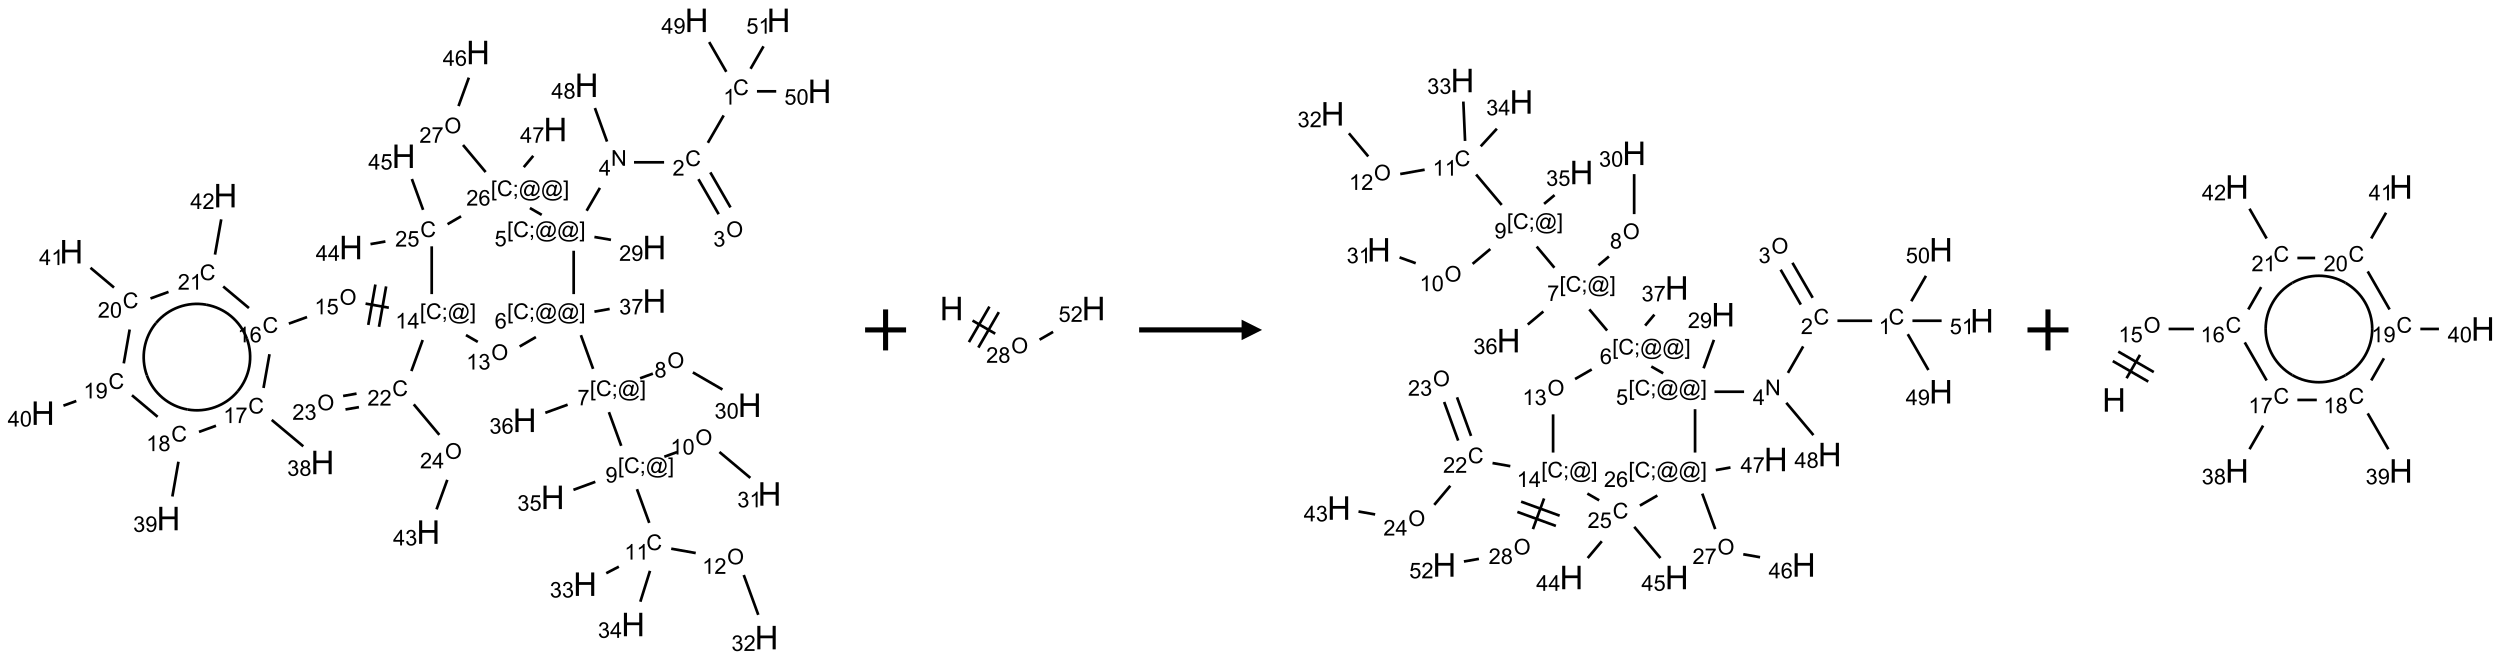 <?xml version="1.0" encoding="UTF-8"?>
<svg xmlns="http://www.w3.org/2000/svg" xmlns:xlink="http://www.w3.org/1999/xlink" width="1220" height="322" viewBox="0 0 1220 322">
<defs>
<g>
<g id="glyph-0-0">
<path d="M 1.332 0 L 1.332 -6.668 L 6.668 -6.668 L 6.668 0 Z M 1.5 -0.168 L 6.5 -0.168 L 6.5 -6.5 L 1.5 -6.5 Z M 1.5 -0.168 "/>
</g>
<g id="glyph-0-1">
<path d="M 6.27 -2.676 L 7.281 -2.422 C 7.07 -1.594 6.688 -0.961 6.137 -0.523 C 5.586 -0.086 4.914 0.129 4.121 0.129 C 3.297 0.129 2.629 -0.039 2.113 -0.371 C 1.598 -0.707 1.203 -1.191 0.934 -1.828 C 0.664 -2.465 0.531 -3.145 0.531 -3.875 C 0.531 -4.672 0.684 -5.363 0.988 -5.957 C 1.293 -6.547 1.723 -6.996 2.285 -7.305 C 2.844 -7.613 3.461 -7.766 4.137 -7.766 C 4.898 -7.766 5.543 -7.57 6.062 -7.184 C 6.582 -6.793 6.945 -6.246 7.152 -5.543 L 6.156 -5.309 C 5.98 -5.863 5.723 -6.266 5.387 -6.52 C 5.051 -6.773 4.625 -6.902 4.113 -6.902 C 3.527 -6.902 3.039 -6.762 2.645 -6.48 C 2.25 -6.199 1.973 -5.82 1.812 -5.348 C 1.652 -4.871 1.574 -4.383 1.574 -3.879 C 1.574 -3.23 1.668 -2.664 1.855 -2.18 C 2.047 -1.695 2.34 -1.332 2.738 -1.094 C 3.137 -0.855 3.57 -0.734 4.035 -0.734 C 4.602 -0.734 5.082 -0.898 5.473 -1.223 C 5.867 -1.551 6.133 -2.035 6.27 -2.676 Z M 6.27 -2.676 "/>
</g>
<g id="glyph-0-2">
<path d="M 3.973 0 L 3.035 0 L 3.035 -5.973 C 2.809 -5.758 2.516 -5.543 2.148 -5.328 C 1.781 -5.113 1.453 -4.953 1.16 -4.844 L 1.16 -5.75 C 1.684 -5.996 2.145 -6.297 2.535 -6.645 C 2.93 -6.996 3.207 -7.336 3.371 -7.668 L 3.973 -7.668 Z M 3.973 0 "/>
</g>
<g id="glyph-0-3">
<path d="M 5.371 -0.902 L 5.371 0 L 0.324 0 C 0.316 -0.227 0.352 -0.441 0.434 -0.652 C 0.562 -0.996 0.766 -1.332 1.051 -1.668 C 1.332 -2 1.742 -2.387 2.277 -2.824 C 3.105 -3.504 3.668 -4.043 3.957 -4.441 C 4.25 -4.84 4.395 -5.215 4.395 -5.566 C 4.395 -5.938 4.262 -6.254 3.996 -6.508 C 3.73 -6.762 3.387 -6.891 2.957 -6.891 C 2.508 -6.891 2.145 -6.754 1.875 -6.484 C 1.605 -6.215 1.469 -5.84 1.465 -5.359 L 0.5 -5.457 C 0.566 -6.176 0.812 -6.727 1.246 -7.102 C 1.676 -7.477 2.254 -7.668 2.98 -7.668 C 3.711 -7.668 4.293 -7.465 4.719 -7.059 C 5.145 -6.652 5.359 -6.148 5.359 -5.547 C 5.359 -5.242 5.297 -4.941 5.172 -4.645 C 5.047 -4.352 4.84 -4.039 4.551 -3.715 C 4.262 -3.387 3.777 -2.938 3.105 -2.371 C 2.543 -1.898 2.18 -1.578 2.02 -1.41 C 1.859 -1.242 1.73 -1.07 1.625 -0.902 Z M 5.371 -0.902 "/>
</g>
<g id="glyph-0-4">
<path d="M 0.516 -3.719 C 0.516 -4.984 0.855 -5.977 1.535 -6.695 C 2.215 -7.414 3.094 -7.77 4.172 -7.77 C 4.875 -7.77 5.512 -7.602 6.078 -7.266 C 6.645 -6.93 7.074 -6.461 7.371 -5.855 C 7.668 -5.254 7.816 -4.57 7.816 -3.809 C 7.816 -3.035 7.66 -2.34 7.348 -1.73 C 7.035 -1.117 6.594 -0.656 6.02 -0.34 C 5.449 -0.027 4.828 0.129 4.168 0.129 C 3.449 0.129 2.805 -0.043 2.238 -0.391 C 1.672 -0.738 1.246 -1.211 0.953 -1.812 C 0.66 -2.414 0.516 -3.047 0.516 -3.719 Z M 1.559 -3.703 C 1.559 -2.781 1.805 -2.059 2.301 -1.527 C 2.793 -1 3.414 -0.734 4.16 -0.734 C 4.922 -0.734 5.547 -1 6.039 -1.535 C 6.531 -2.07 6.777 -2.828 6.777 -3.812 C 6.777 -4.434 6.672 -4.977 6.461 -5.441 C 6.25 -5.902 5.945 -6.262 5.539 -6.52 C 5.133 -6.773 4.68 -6.902 4.176 -6.902 C 3.461 -6.902 2.848 -6.656 2.332 -6.164 C 1.816 -5.672 1.559 -4.852 1.559 -3.703 Z M 1.559 -3.703 "/>
</g>
<g id="glyph-0-5">
<path d="M 0.449 -2.016 L 1.387 -2.141 C 1.492 -1.609 1.676 -1.227 1.934 -0.992 C 2.191 -0.758 2.508 -0.641 2.879 -0.641 C 3.32 -0.641 3.695 -0.793 3.996 -1.098 C 4.301 -1.402 4.453 -1.781 4.453 -2.234 C 4.453 -2.664 4.312 -3.02 4.031 -3.301 C 3.75 -3.578 3.391 -3.719 2.957 -3.719 C 2.781 -3.719 2.562 -3.684 2.297 -3.613 L 2.402 -4.438 C 2.465 -4.43 2.516 -4.426 2.551 -4.426 C 2.949 -4.426 3.312 -4.531 3.629 -4.738 C 3.949 -4.949 4.109 -5.27 4.109 -5.703 C 4.109 -6.047 3.992 -6.332 3.762 -6.559 C 3.527 -6.785 3.227 -6.895 2.859 -6.895 C 2.496 -6.895 2.191 -6.781 1.949 -6.551 C 1.707 -6.324 1.547 -5.98 1.48 -5.52 L 0.543 -5.688 C 0.656 -6.316 0.918 -6.805 1.324 -7.148 C 1.73 -7.492 2.234 -7.668 2.84 -7.668 C 3.254 -7.668 3.641 -7.578 3.988 -7.398 C 4.34 -7.219 4.609 -6.977 4.793 -6.668 C 4.98 -6.359 5.074 -6.031 5.074 -5.684 C 5.074 -5.352 4.984 -5.051 4.809 -4.781 C 4.629 -4.512 4.367 -4.297 4.02 -4.137 C 4.473 -4.031 4.824 -3.816 5.074 -3.488 C 5.324 -3.16 5.449 -2.75 5.449 -2.254 C 5.449 -1.59 5.203 -1.023 4.719 -0.559 C 4.234 -0.098 3.617 0.137 2.875 0.137 C 2.203 0.137 1.648 -0.062 1.207 -0.465 C 0.762 -0.863 0.512 -1.379 0.449 -2.016 Z M 0.449 -2.016 "/>
</g>
<g id="glyph-0-6">
<path d="M 0.812 0 L 0.812 -7.637 L 1.848 -7.637 L 5.859 -1.641 L 5.859 -7.637 L 6.828 -7.637 L 6.828 0 L 5.793 0 L 1.781 -6 L 1.781 0 Z M 0.812 0 "/>
</g>
<g id="glyph-0-7">
<path d="M 3.449 0 L 3.449 -1.828 L 0.137 -1.828 L 0.137 -2.688 L 3.621 -7.637 L 4.387 -7.637 L 4.387 -2.688 L 5.418 -2.688 L 5.418 -1.828 L 4.387 -1.828 L 4.387 0 Z M 3.449 -2.688 L 3.449 -6.129 L 1.059 -2.688 Z M 3.449 -2.688 "/>
</g>
<g id="glyph-0-8">
<path d="M 0.723 2.121 L 0.723 -7.637 L 2.793 -7.637 L 2.793 -6.859 L 1.66 -6.859 L 1.66 1.344 L 2.793 1.344 L 2.793 2.121 Z M 0.723 2.121 "/>
</g>
<g id="glyph-0-9">
<path d="M 0.949 -4.465 L 0.949 -5.531 L 2.016 -5.531 L 2.016 -4.465 Z M 0.949 0 L 0.949 -1.066 L 2.016 -1.066 L 2.016 0 C 2.016 0.391 1.945 0.711 1.809 0.949 C 1.668 1.191 1.449 1.379 1.145 1.512 L 0.887 1.109 C 1.082 1.023 1.23 0.895 1.324 0.727 C 1.418 0.559 1.469 0.316 1.48 0 Z M 0.949 0 "/>
</g>
<g id="glyph-0-10">
<path d="M 6.047 -0.848 C 5.82 -0.59 5.57 -0.379 5.289 -0.223 C 5.008 -0.062 4.73 0.016 4.449 0.016 C 4.141 0.016 3.84 -0.074 3.547 -0.254 C 3.254 -0.434 3.02 -0.715 2.836 -1.09 C 2.652 -1.465 2.562 -1.875 2.562 -2.324 C 2.562 -2.875 2.703 -3.43 2.988 -3.98 C 3.27 -4.535 3.621 -4.953 4.043 -5.23 C 4.461 -5.508 4.871 -5.645 5.266 -5.645 C 5.566 -5.645 5.855 -5.566 6.129 -5.41 C 6.402 -5.25 6.641 -5.012 6.84 -4.688 L 7.016 -5.496 L 7.949 -5.496 L 7.199 -2 C 7.094 -1.516 7.043 -1.246 7.043 -1.191 C 7.043 -1.098 7.078 -1.02 7.148 -0.949 C 7.219 -0.883 7.305 -0.848 7.406 -0.848 C 7.59 -0.848 7.832 -0.953 8.129 -1.168 C 8.527 -1.445 8.84 -1.816 9.07 -2.285 C 9.301 -2.75 9.418 -3.234 9.418 -3.73 C 9.418 -4.309 9.27 -4.852 8.973 -5.355 C 8.676 -5.859 8.23 -6.262 7.645 -6.562 C 7.055 -6.863 6.406 -7.016 5.691 -7.016 C 4.879 -7.016 4.137 -6.824 3.465 -6.445 C 2.793 -6.066 2.273 -5.52 1.902 -4.809 C 1.535 -4.098 1.348 -3.34 1.348 -2.527 C 1.348 -1.676 1.535 -0.941 1.902 -0.328 C 2.273 0.285 2.809 0.742 3.508 1.035 C 4.207 1.328 4.984 1.473 5.832 1.473 C 6.742 1.473 7.504 1.32 8.121 1.016 C 8.734 0.711 9.195 0.34 9.5 -0.098 L 10.441 -0.098 C 10.266 0.266 9.961 0.637 9.531 1.016 C 9.102 1.395 8.59 1.695 7.996 1.914 C 7.402 2.133 6.688 2.246 5.848 2.246 C 5.078 2.246 4.367 2.145 3.715 1.949 C 3.066 1.75 2.512 1.453 2.051 1.055 C 1.594 0.656 1.25 0.199 1.016 -0.316 C 0.723 -0.973 0.578 -1.684 0.578 -2.441 C 0.578 -3.289 0.75 -4.098 1.098 -4.863 C 1.523 -5.805 2.125 -6.527 2.902 -7.027 C 3.684 -7.527 4.629 -7.777 5.738 -7.777 C 6.602 -7.777 7.375 -7.602 8.059 -7.246 C 8.746 -6.895 9.285 -6.371 9.684 -5.672 C 10.02 -5.07 10.188 -4.418 10.188 -3.715 C 10.188 -2.707 9.832 -1.812 9.125 -1.031 C 8.492 -0.328 7.801 0.02 7.051 0.02 C 6.812 0.02 6.617 -0.016 6.473 -0.09 C 6.324 -0.16 6.215 -0.266 6.145 -0.402 C 6.102 -0.488 6.066 -0.637 6.047 -0.848 Z M 3.527 -2.262 C 3.527 -1.785 3.641 -1.414 3.863 -1.152 C 4.09 -0.887 4.348 -0.754 4.641 -0.754 C 4.836 -0.754 5.039 -0.812 5.254 -0.93 C 5.469 -1.047 5.676 -1.219 5.871 -1.449 C 6.066 -1.676 6.23 -1.969 6.355 -2.32 C 6.48 -2.672 6.543 -3.027 6.543 -3.379 C 6.543 -3.852 6.426 -4.219 6.191 -4.48 C 5.957 -4.738 5.672 -4.871 5.332 -4.871 C 5.109 -4.871 4.902 -4.812 4.707 -4.699 C 4.512 -4.586 4.32 -4.406 4.137 -4.156 C 3.953 -3.906 3.805 -3.602 3.691 -3.246 C 3.582 -2.887 3.527 -2.559 3.527 -2.262 Z M 3.527 -2.262 "/>
</g>
<g id="glyph-0-11">
<path d="M 2.27 2.121 L 0.203 2.121 L 0.203 1.344 L 1.332 1.344 L 1.332 -6.859 L 0.203 -6.859 L 0.203 -7.637 L 2.27 -7.637 Z M 2.27 2.121 "/>
</g>
<g id="glyph-0-12">
<path d="M 0.441 -2 L 1.426 -2.082 C 1.5 -1.605 1.668 -1.242 1.934 -1.004 C 2.199 -0.762 2.52 -0.641 2.895 -0.641 C 3.348 -0.641 3.73 -0.812 4.043 -1.152 C 4.355 -1.492 4.512 -1.941 4.512 -2.504 C 4.512 -3.039 4.359 -3.461 4.059 -3.77 C 3.758 -4.078 3.367 -4.234 2.879 -4.234 C 2.578 -4.234 2.305 -4.164 2.062 -4.027 C 1.82 -3.891 1.629 -3.715 1.488 -3.496 L 0.609 -3.609 L 1.348 -7.531 L 5.145 -7.531 L 5.145 -6.637 L 2.098 -6.637 L 1.688 -4.582 C 2.145 -4.902 2.625 -5.062 3.129 -5.062 C 3.797 -5.062 4.359 -4.832 4.816 -4.371 C 5.277 -3.91 5.504 -3.312 5.504 -2.59 C 5.504 -1.898 5.305 -1.301 4.902 -0.797 C 4.41 -0.18 3.742 0.129 2.895 0.129 C 2.199 0.129 1.633 -0.062 1.195 -0.453 C 0.758 -0.844 0.504 -1.359 0.441 -2 Z M 0.441 -2 "/>
</g>
<g id="glyph-0-13">
<path d="M 0.582 -1.766 L 1.484 -1.848 C 1.562 -1.426 1.707 -1.117 1.922 -0.926 C 2.137 -0.734 2.414 -0.641 2.75 -0.641 C 3.039 -0.641 3.289 -0.707 3.508 -0.84 C 3.727 -0.973 3.902 -1.148 4.043 -1.367 C 4.18 -1.586 4.297 -1.887 4.391 -2.262 C 4.484 -2.637 4.531 -3.016 4.531 -3.406 C 4.531 -3.449 4.531 -3.512 4.527 -3.594 C 4.34 -3.297 4.082 -3.055 3.758 -2.867 C 3.434 -2.68 3.082 -2.59 2.703 -2.59 C 2.07 -2.59 1.535 -2.816 1.098 -3.277 C 0.66 -3.734 0.441 -4.34 0.441 -5.09 C 0.441 -5.863 0.672 -6.484 1.129 -6.957 C 1.586 -7.43 2.156 -7.668 2.844 -7.668 C 3.34 -7.668 3.793 -7.531 4.207 -7.266 C 4.617 -7 4.93 -6.617 5.145 -6.121 C 5.355 -5.629 5.465 -4.91 5.465 -3.973 C 5.465 -2.996 5.359 -2.223 5.145 -1.645 C 4.934 -1.066 4.617 -0.625 4.199 -0.324 C 3.781 -0.02 3.293 0.129 2.73 0.129 C 2.133 0.129 1.645 -0.035 1.266 -0.367 C 0.887 -0.699 0.66 -1.164 0.582 -1.766 Z M 4.422 -5.137 C 4.422 -5.676 4.277 -6.102 3.992 -6.418 C 3.707 -6.734 3.359 -6.891 2.957 -6.891 C 2.543 -6.891 2.18 -6.719 1.871 -6.379 C 1.562 -6.039 1.406 -5.598 1.406 -5.059 C 1.406 -4.57 1.555 -4.176 1.848 -3.871 C 2.141 -3.566 2.5 -3.418 2.934 -3.418 C 3.367 -3.418 3.723 -3.57 4.004 -3.871 C 4.281 -4.176 4.422 -4.598 4.422 -5.137 Z M 4.422 -5.137 "/>
</g>
<g id="glyph-0-14">
<path d="M 5.309 -5.766 L 4.375 -5.691 C 4.293 -6.059 4.172 -6.328 4.02 -6.496 C 3.766 -6.762 3.453 -6.895 3.082 -6.895 C 2.785 -6.895 2.523 -6.812 2.297 -6.645 C 2 -6.43 1.77 -6.117 1.598 -5.703 C 1.43 -5.289 1.34 -4.703 1.332 -3.938 C 1.559 -4.281 1.836 -4.535 2.16 -4.703 C 2.488 -4.871 2.828 -4.953 3.188 -4.953 C 3.812 -4.953 4.344 -4.723 4.785 -4.262 C 5.223 -3.801 5.441 -3.207 5.441 -2.48 C 5.441 -2 5.34 -1.555 5.133 -1.145 C 4.926 -0.73 4.641 -0.418 4.281 -0.199 C 3.922 0.02 3.512 0.129 3.051 0.129 C 2.27 0.129 1.633 -0.156 1.141 -0.73 C 0.648 -1.305 0.402 -2.254 0.402 -3.574 C 0.402 -5.051 0.672 -6.121 1.219 -6.793 C 1.695 -7.375 2.336 -7.668 3.141 -7.668 C 3.742 -7.668 4.234 -7.5 4.617 -7.16 C 5 -6.824 5.23 -6.359 5.309 -5.766 Z M 1.48 -2.473 C 1.48 -2.152 1.547 -1.844 1.684 -1.547 C 1.82 -1.25 2.016 -1.027 2.262 -0.871 C 2.508 -0.719 2.766 -0.641 3.035 -0.641 C 3.434 -0.641 3.773 -0.801 4.059 -1.121 C 4.344 -1.441 4.484 -1.875 4.484 -2.422 C 4.484 -2.949 4.344 -3.367 4.062 -3.668 C 3.781 -3.973 3.426 -4.125 3 -4.125 C 2.578 -4.125 2.219 -3.973 1.922 -3.668 C 1.625 -3.363 1.48 -2.969 1.48 -2.473 Z M 1.48 -2.473 "/>
</g>
<g id="glyph-0-15">
<path d="M 0.504 -6.637 L 0.504 -7.535 L 5.449 -7.535 L 5.449 -6.809 C 4.961 -6.289 4.48 -5.602 4.004 -4.746 C 3.527 -3.887 3.156 -3.004 2.895 -2.098 C 2.707 -1.461 2.59 -0.762 2.535 0 L 1.574 0 C 1.582 -0.602 1.703 -1.328 1.926 -2.176 C 2.152 -3.027 2.477 -3.848 2.898 -4.637 C 3.32 -5.426 3.77 -6.094 4.246 -6.637 Z M 0.504 -6.637 "/>
</g>
<g id="glyph-0-16">
<path d="M 1.887 -4.141 C 1.496 -4.281 1.207 -4.484 1.02 -4.75 C 0.832 -5.016 0.738 -5.328 0.738 -5.699 C 0.738 -6.254 0.938 -6.719 1.34 -7.098 C 1.738 -7.477 2.27 -7.668 2.934 -7.668 C 3.598 -7.668 4.137 -7.473 4.543 -7.086 C 4.949 -6.699 5.152 -6.227 5.152 -5.672 C 5.152 -5.316 5.059 -5.008 4.871 -4.746 C 4.688 -4.484 4.406 -4.281 4.027 -4.141 C 4.496 -3.988 4.852 -3.742 5.098 -3.402 C 5.34 -3.062 5.465 -2.656 5.465 -2.184 C 5.465 -1.531 5.234 -0.98 4.77 -0.535 C 4.309 -0.09 3.703 0.129 2.949 0.129 C 2.195 0.129 1.586 -0.094 1.125 -0.539 C 0.664 -0.984 0.434 -1.543 0.434 -2.207 C 0.434 -2.703 0.559 -3.121 0.809 -3.457 C 1.062 -3.793 1.422 -4.02 1.887 -4.141 Z M 1.699 -5.73 C 1.699 -5.367 1.812 -5.074 2.047 -4.844 C 2.281 -4.613 2.582 -4.5 2.953 -4.5 C 3.312 -4.5 3.609 -4.613 3.84 -4.84 C 4.07 -5.066 4.188 -5.348 4.188 -5.676 C 4.188 -6.02 4.07 -6.309 3.832 -6.543 C 3.594 -6.777 3.297 -6.895 2.941 -6.895 C 2.586 -6.895 2.289 -6.781 2.051 -6.551 C 1.816 -6.324 1.699 -6.047 1.699 -5.73 Z M 1.395 -2.203 C 1.395 -1.938 1.461 -1.676 1.586 -1.426 C 1.711 -1.176 1.902 -0.984 2.152 -0.848 C 2.402 -0.711 2.672 -0.641 2.957 -0.641 C 3.406 -0.641 3.777 -0.785 4.066 -1.074 C 4.359 -1.363 4.504 -1.727 4.504 -2.172 C 4.504 -2.625 4.355 -2.996 4.055 -3.293 C 3.754 -3.586 3.379 -3.734 2.926 -3.734 C 2.484 -3.734 2.121 -3.59 1.832 -3.297 C 1.543 -3.004 1.395 -2.641 1.395 -2.203 Z M 1.395 -2.203 "/>
</g>
<g id="glyph-0-17">
<path d="M 0.441 -3.766 C 0.441 -4.668 0.535 -5.395 0.723 -5.945 C 0.906 -6.496 1.184 -6.922 1.551 -7.219 C 1.918 -7.516 2.375 -7.668 2.934 -7.668 C 3.344 -7.668 3.703 -7.586 4.012 -7.418 C 4.32 -7.254 4.574 -7.016 4.777 -6.707 C 4.977 -6.395 5.137 -6.016 5.25 -5.57 C 5.363 -5.125 5.422 -4.523 5.422 -3.766 C 5.422 -2.871 5.328 -2.148 5.145 -1.598 C 4.961 -1.047 4.688 -0.621 4.32 -0.32 C 3.953 -0.02 3.492 0.129 2.934 0.129 C 2.195 0.129 1.617 -0.133 1.199 -0.66 C 0.695 -1.297 0.441 -2.332 0.441 -3.766 Z M 1.406 -3.766 C 1.406 -2.512 1.555 -1.68 1.848 -1.262 C 2.141 -0.848 2.5 -0.641 2.934 -0.641 C 3.363 -0.641 3.727 -0.848 4.02 -1.266 C 4.312 -1.684 4.457 -2.516 4.457 -3.766 C 4.457 -5.023 4.312 -5.859 4.02 -6.27 C 3.727 -6.684 3.359 -6.891 2.922 -6.891 C 2.492 -6.891 2.148 -6.707 1.891 -6.344 C 1.566 -5.879 1.406 -5.02 1.406 -3.766 Z M 1.406 -3.766 "/>
</g>
<g id="glyph-1-0">
<path d="M 2 0 L 2 -10 L 10 -10 L 10 0 Z M 2.25 -0.25 L 9.75 -0.25 L 9.75 -9.75 L 2.25 -9.75 Z M 2.25 -0.25 "/>
</g>
<g id="glyph-1-1">
<path d="M 1.281 0 L 1.281 -11.453 L 2.797 -11.453 L 2.797 -6.75 L 8.75 -6.75 L 8.75 -11.453 L 10.266 -11.453 L 10.266 0 L 8.75 0 L 8.75 -5.398 L 2.797 -5.398 L 2.797 0 Z M 1.281 0 "/>
</g>
</g>
</defs>
<path fill="none" stroke-width="0.033" stroke-linecap="butt" stroke-linejoin="miter" stroke="rgb(0%, 0%, 0%)" stroke-opacity="1" stroke-miterlimit="10" d="M 8.306 1.16 L 8.113 1.494 " transform="matrix(40, 0, 0, 40, 20.916, 9.926)"/>
<path fill="none" stroke-width="0.033" stroke-linecap="butt" stroke-linejoin="miter" stroke="rgb(0%, 0%, 0%)" stroke-opacity="1" stroke-miterlimit="10" d="M 7.998 1.938 L 8.245 2.365 " transform="matrix(40, 0, 0, 40, 20.916, 9.926)"/>
<path fill="none" stroke-width="0.033" stroke-linecap="butt" stroke-linejoin="miter" stroke="rgb(0%, 0%, 0%)" stroke-opacity="1" stroke-miterlimit="10" d="M 8.143 1.855 L 8.389 2.282 " transform="matrix(40, 0, 0, 40, 20.916, 9.926)"/>
<path fill="none" stroke-width="0.033" stroke-linecap="butt" stroke-linejoin="miter" stroke="rgb(0%, 0%, 0%)" stroke-opacity="1" stroke-miterlimit="10" d="M 7.579 1.732 L 7.212 1.732 " transform="matrix(40, 0, 0, 40, 20.916, 9.926)"/>
<path fill="none" stroke-width="0.033" stroke-linecap="butt" stroke-linejoin="miter" stroke="rgb(0%, 0%, 0%)" stroke-opacity="1" stroke-miterlimit="10" d="M 6.796 2.044 L 6.634 2.323 " transform="matrix(40, 0, 0, 40, 20.916, 9.926)"/>
<path fill="none" stroke-width="0.033" stroke-linecap="butt" stroke-linejoin="miter" stroke="rgb(0%, 0%, 0%)" stroke-opacity="1" stroke-miterlimit="10" d="M 6.729 2.643 L 6.931 2.678 " transform="matrix(40, 0, 0, 40, 20.916, 9.926)"/>
<path fill="none" stroke-width="0.033" stroke-linecap="butt" stroke-linejoin="miter" stroke="rgb(0%, 0%, 0%)" stroke-opacity="1" stroke-miterlimit="10" d="M 6.476 2.811 L 6.476 3.34 " transform="matrix(40, 0, 0, 40, 20.916, 9.926)"/>
<path fill="none" stroke-width="0.033" stroke-linecap="butt" stroke-linejoin="miter" stroke="rgb(0%, 0%, 0%)" stroke-opacity="1" stroke-miterlimit="10" d="M 6.564 3.841 L 6.713 4.252 " transform="matrix(40, 0, 0, 40, 20.916, 9.926)"/>
<path fill="none" stroke-width="0.033" stroke-linecap="butt" stroke-linejoin="miter" stroke="rgb(0%, 0%, 0%)" stroke-opacity="1" stroke-miterlimit="10" d="M 7.286 4.367 L 7.442 4.31 " transform="matrix(40, 0, 0, 40, 20.916, 9.926)"/>
<path fill="none" stroke-width="0.033" stroke-linecap="butt" stroke-linejoin="miter" stroke="rgb(0%, 0%, 0%)" stroke-opacity="1" stroke-miterlimit="10" d="M 7.93 4.295 L 8.291 4.504 " transform="matrix(40, 0, 0, 40, 20.916, 9.926)"/>
<path fill="none" stroke-width="0.033" stroke-linecap="butt" stroke-linejoin="miter" stroke="rgb(0%, 0%, 0%)" stroke-opacity="1" stroke-miterlimit="10" d="M 6.906 4.78 L 7.056 5.191 " transform="matrix(40, 0, 0, 40, 20.916, 9.926)"/>
<path fill="none" stroke-width="0.033" stroke-linecap="butt" stroke-linejoin="miter" stroke="rgb(0%, 0%, 0%)" stroke-opacity="1" stroke-miterlimit="10" d="M 7.582 5.324 L 7.738 5.267 " transform="matrix(40, 0, 0, 40, 20.916, 9.926)"/>
<path fill="none" stroke-width="0.033" stroke-linecap="butt" stroke-linejoin="miter" stroke="rgb(0%, 0%, 0%)" stroke-opacity="1" stroke-miterlimit="10" d="M 8.254 5.266 L 8.631 5.582 " transform="matrix(40, 0, 0, 40, 20.916, 9.926)"/>
<path fill="none" stroke-width="0.033" stroke-linecap="butt" stroke-linejoin="miter" stroke="rgb(0%, 0%, 0%)" stroke-opacity="1" stroke-miterlimit="10" d="M 7.248 5.72 L 7.398 6.131 " transform="matrix(40, 0, 0, 40, 20.916, 9.926)"/>
<path fill="none" stroke-width="0.033" stroke-linecap="butt" stroke-linejoin="miter" stroke="rgb(0%, 0%, 0%)" stroke-opacity="1" stroke-miterlimit="10" d="M 7.666 6.446 L 7.965 6.499 " transform="matrix(40, 0, 0, 40, 20.916, 9.926)"/>
<path fill="none" stroke-width="0.033" stroke-linecap="butt" stroke-linejoin="miter" stroke="rgb(0%, 0%, 0%)" stroke-opacity="1" stroke-miterlimit="10" d="M 8.551 6.767 L 8.728 7.253 " transform="matrix(40, 0, 0, 40, 20.916, 9.926)"/>
<path fill="none" stroke-width="0.033" stroke-linecap="butt" stroke-linejoin="miter" stroke="rgb(0%, 0%, 0%)" stroke-opacity="1" stroke-miterlimit="10" d="M 7.027 6.665 L 6.873 6.745 " transform="matrix(40, 0, 0, 40, 20.916, 9.926)"/>
<path fill="none" stroke-width="0.033" stroke-linecap="butt" stroke-linejoin="miter" stroke="rgb(0%, 0%, 0%)" stroke-opacity="1" stroke-miterlimit="10" d="M 7.407 6.716 L 7.289 7.093 " transform="matrix(40, 0, 0, 40, 20.916, 9.926)"/>
<path fill="none" stroke-width="0.033" stroke-linecap="butt" stroke-linejoin="miter" stroke="rgb(0%, 0%, 0%)" stroke-opacity="1" stroke-miterlimit="10" d="M 6.74 5.63 L 6.473 5.728 " transform="matrix(40, 0, 0, 40, 20.916, 9.926)"/>
<path fill="none" stroke-width="0.033" stroke-linecap="butt" stroke-linejoin="miter" stroke="rgb(0%, 0%, 0%)" stroke-opacity="1" stroke-miterlimit="10" d="M 6.402 4.689 L 6.13 4.788 " transform="matrix(40, 0, 0, 40, 20.916, 9.926)"/>
<path fill="none" stroke-width="0.033" stroke-linecap="butt" stroke-linejoin="miter" stroke="rgb(0%, 0%, 0%)" stroke-opacity="1" stroke-miterlimit="10" d="M 6.729 3.554 L 6.915 3.521 " transform="matrix(40, 0, 0, 40, 20.916, 9.926)"/>
<path fill="none" stroke-width="0.033" stroke-linecap="butt" stroke-linejoin="miter" stroke="rgb(0%, 0%, 0%)" stroke-opacity="1" stroke-miterlimit="10" d="M 6.015 3.864 L 5.817 3.979 " transform="matrix(40, 0, 0, 40, 20.916, 9.926)"/>
<path fill="none" stroke-width="0.033" stroke-linecap="butt" stroke-linejoin="miter" stroke="rgb(0%, 0%, 0%)" stroke-opacity="1" stroke-miterlimit="10" d="M 5.306 3.923 L 5.162 3.84 " transform="matrix(40, 0, 0, 40, 20.916, 9.926)"/>
<path fill="none" stroke-width="0.033" stroke-linecap="butt" stroke-linejoin="miter" stroke="rgb(0%, 0%, 0%)" stroke-opacity="1" stroke-miterlimit="10" d="M 4.221 3.506 L 3.937 3.456 " transform="matrix(40, 0, 0, 40, 20.916, 9.926)"/>
<path fill="none" stroke-width="0.033" stroke-linecap="butt" stroke-linejoin="miter" stroke="rgb(0%, 0%, 0%)" stroke-opacity="1" stroke-miterlimit="10" d="M 4.057 3.223 L 3.97 3.716 " transform="matrix(40, 0, 0, 40, 20.916, 9.926)"/>
<path fill="none" stroke-width="0.033" stroke-linecap="butt" stroke-linejoin="miter" stroke="rgb(0%, 0%, 0%)" stroke-opacity="1" stroke-miterlimit="10" d="M 4.188 3.246 L 4.101 3.739 " transform="matrix(40, 0, 0, 40, 20.916, 9.926)"/>
<path fill="none" stroke-width="0.033" stroke-linecap="butt" stroke-linejoin="miter" stroke="rgb(0%, 0%, 0%)" stroke-opacity="1" stroke-miterlimit="10" d="M 3.223 3.62 L 3.001 3.7 " transform="matrix(40, 0, 0, 40, 20.916, 9.926)"/>
<path fill="none" stroke-width="0.033" stroke-linecap="butt" stroke-linejoin="miter" stroke="rgb(0%, 0%, 0%)" stroke-opacity="1" stroke-miterlimit="10" d="M 2.765 4.073 L 2.692 4.485 " transform="matrix(40, 0, 0, 40, 20.916, 9.926)"/>
<path fill="none" stroke-width="0.033" stroke-linecap="butt" stroke-linejoin="miter" stroke="rgb(0%, 0%, 0%)" stroke-opacity="1" stroke-miterlimit="10" d="M 2.792 4.875 L 3.177 5.197 " transform="matrix(40, 0, 0, 40, 20.916, 9.926)"/>
<path fill="none" stroke-width="0.033" stroke-linecap="butt" stroke-linejoin="miter" stroke="rgb(0%, 0%, 0%)" stroke-opacity="1" stroke-miterlimit="10" d="M 2.112 4.946 L 1.905 5.021 " transform="matrix(40, 0, 0, 40, 20.916, 9.926)"/>
<path fill="none" stroke-width="0.033" stroke-linecap="butt" stroke-linejoin="miter" stroke="rgb(0%, 0%, 0%)" stroke-opacity="1" stroke-miterlimit="10" d="M 1.654 5.385 L 1.58 5.809 " transform="matrix(40, 0, 0, 40, 20.916, 9.926)"/>
<path fill="none" stroke-width="0.033" stroke-linecap="butt" stroke-linejoin="miter" stroke="rgb(0%, 0%, 0%)" stroke-opacity="1" stroke-miterlimit="10" d="M 1.4 4.837 L 1.087 4.574 " transform="matrix(40, 0, 0, 40, 20.916, 9.926)"/>
<path fill="none" stroke-width="0.033" stroke-linecap="butt" stroke-linejoin="miter" stroke="rgb(0%, 0%, 0%)" stroke-opacity="1" stroke-miterlimit="10" d="M 0.408 4.644 L 0.251 4.701 " transform="matrix(40, 0, 0, 40, 20.916, 9.926)"/>
<path fill="none" stroke-width="0.033" stroke-linecap="butt" stroke-linejoin="miter" stroke="rgb(0%, 0%, 0%)" stroke-opacity="1" stroke-miterlimit="10" d="M 0.987 4.185 L 1.059 3.772 " transform="matrix(40, 0, 0, 40, 20.916, 9.926)"/>
<path fill="none" stroke-width="0.033" stroke-linecap="butt" stroke-linejoin="miter" stroke="rgb(0%, 0%, 0%)" stroke-opacity="1" stroke-miterlimit="10" d="M 0.868 3.26 L 0.581 3.019 " transform="matrix(40, 0, 0, 40, 20.916, 9.926)"/>
<path fill="none" stroke-width="0.033" stroke-linecap="butt" stroke-linejoin="miter" stroke="rgb(0%, 0%, 0%)" stroke-opacity="1" stroke-miterlimit="10" d="M 1.313 3.393 L 1.533 3.313 " transform="matrix(40, 0, 0, 40, 20.916, 9.926)"/>
<path fill="none" stroke-width="0.033" stroke-linecap="butt" stroke-linejoin="miter" stroke="rgb(0%, 0%, 0%)" stroke-opacity="1" stroke-miterlimit="10" d="M 2.2 3.247 L 2.514 3.51 " transform="matrix(40, 0, 0, 40, 20.916, 9.926)"/>
<path fill="none" stroke-width="0.033" stroke-linecap="butt" stroke-linejoin="miter" stroke="rgb(0%, 0%, 0%)" stroke-opacity="1" stroke-miterlimit="10" d="M 2.1 2.858 L 2.176 2.428 " transform="matrix(40, 0, 0, 40, 20.916, 9.926)"/>
<path fill="none" stroke-width="0.033" stroke-linecap="butt" stroke-linejoin="miter" stroke="rgb(0%, 0%, 0%)" stroke-opacity="1" stroke-miterlimit="10" d="M 4.634 3.9 L 4.496 4.279 " transform="matrix(40, 0, 0, 40, 20.916, 9.926)"/>
<path fill="none" stroke-width="0.033" stroke-linecap="butt" stroke-linejoin="miter" stroke="rgb(0%, 0%, 0%)" stroke-opacity="1" stroke-miterlimit="10" d="M 3.827 4.554 L 3.663 4.583 " transform="matrix(40, 0, 0, 40, 20.916, 9.926)"/>
<path fill="none" stroke-width="0.033" stroke-linecap="butt" stroke-linejoin="miter" stroke="rgb(0%, 0%, 0%)" stroke-opacity="1" stroke-miterlimit="10" d="M 3.856 4.719 L 3.692 4.747 " transform="matrix(40, 0, 0, 40, 20.916, 9.926)"/>
<path fill="none" stroke-width="0.033" stroke-linecap="butt" stroke-linejoin="miter" stroke="rgb(0%, 0%, 0%)" stroke-opacity="1" stroke-miterlimit="10" d="M 4.525 4.685 L 4.837 5.057 " transform="matrix(40, 0, 0, 40, 20.916, 9.926)"/>
<path fill="none" stroke-width="0.033" stroke-linecap="butt" stroke-linejoin="miter" stroke="rgb(0%, 0%, 0%)" stroke-opacity="1" stroke-miterlimit="10" d="M 4.934 5.606 L 4.803 5.966 " transform="matrix(40, 0, 0, 40, 20.916, 9.926)"/>
<path fill="none" stroke-width="0.033" stroke-linecap="butt" stroke-linejoin="miter" stroke="rgb(0%, 0%, 0%)" stroke-opacity="1" stroke-miterlimit="10" d="M 4.744 3.34 L 4.744 2.757 " transform="matrix(40, 0, 0, 40, 20.916, 9.926)"/>
<path fill="none" stroke-width="0.033" stroke-linecap="butt" stroke-linejoin="miter" stroke="rgb(0%, 0%, 0%)" stroke-opacity="1" stroke-miterlimit="10" d="M 4.179 2.698 L 3.997 2.73 " transform="matrix(40, 0, 0, 40, 20.916, 9.926)"/>
<path fill="none" stroke-width="0.033" stroke-linecap="butt" stroke-linejoin="miter" stroke="rgb(0%, 0%, 0%)" stroke-opacity="1" stroke-miterlimit="10" d="M 4.639 2.312 L 4.502 1.936 " transform="matrix(40, 0, 0, 40, 20.916, 9.926)"/>
<path fill="none" stroke-width="0.033" stroke-linecap="butt" stroke-linejoin="miter" stroke="rgb(0%, 0%, 0%)" stroke-opacity="1" stroke-miterlimit="10" d="M 4.937 2.487 L 5.102 2.391 " transform="matrix(40, 0, 0, 40, 20.916, 9.926)"/>
<path fill="none" stroke-width="0.033" stroke-linecap="butt" stroke-linejoin="miter" stroke="rgb(0%, 0%, 0%)" stroke-opacity="1" stroke-miterlimit="10" d="M 5.942 2.29 L 6.086 2.373 " transform="matrix(40, 0, 0, 40, 20.916, 9.926)"/>
<path fill="none" stroke-width="0.033" stroke-linecap="butt" stroke-linejoin="miter" stroke="rgb(0%, 0%, 0%)" stroke-opacity="1" stroke-miterlimit="10" d="M 5.402 1.851 L 5.126 1.521 " transform="matrix(40, 0, 0, 40, 20.916, 9.926)"/>
<path fill="none" stroke-width="0.033" stroke-linecap="butt" stroke-linejoin="miter" stroke="rgb(0%, 0%, 0%)" stroke-opacity="1" stroke-miterlimit="10" d="M 5.071 1.046 L 5.197 0.699 " transform="matrix(40, 0, 0, 40, 20.916, 9.926)"/>
<path fill="none" stroke-width="0.033" stroke-linecap="butt" stroke-linejoin="miter" stroke="rgb(0%, 0%, 0%)" stroke-opacity="1" stroke-miterlimit="10" d="M 5.867 1.791 L 5.983 1.653 " transform="matrix(40, 0, 0, 40, 20.916, 9.926)"/>
<path fill="none" stroke-width="0.033" stroke-linecap="butt" stroke-linejoin="miter" stroke="rgb(0%, 0%, 0%)" stroke-opacity="1" stroke-miterlimit="10" d="M 6.883 1.479 L 6.735 1.07 " transform="matrix(40, 0, 0, 40, 20.916, 9.926)"/>
<path fill="none" stroke-width="0.033" stroke-linecap="butt" stroke-linejoin="miter" stroke="rgb(0%, 0%, 0%)" stroke-opacity="1" stroke-miterlimit="10" d="M 8.338 0.628 L 8.129 0.265 " transform="matrix(40, 0, 0, 40, 20.916, 9.926)"/>
<path fill="none" stroke-width="0.033" stroke-linecap="butt" stroke-linejoin="miter" stroke="rgb(0%, 0%, 0%)" stroke-opacity="1" stroke-miterlimit="10" d="M 8.712 0.866 L 8.947 0.866 " transform="matrix(40, 0, 0, 40, 20.916, 9.926)"/>
<path fill="none" stroke-width="0.033" stroke-linecap="butt" stroke-linejoin="miter" stroke="rgb(0%, 0%, 0%)" stroke-opacity="1" stroke-miterlimit="10" d="M 8.634 0.591 L 8.792 0.317 " transform="matrix(40, 0, 0, 40, 20.916, 9.926)"/>
<path fill="none" stroke-width="0.033" stroke-linecap="butt" stroke-linejoin="miter" stroke="rgb(0%, 0%, 0%)" stroke-opacity="1" stroke-miterlimit="10" d="M 2.49 3.886 C 2.569 4.104 2.526 4.348 2.377 4.526 " transform="matrix(40, 0, 0, 40, 20.916, 9.926)"/>
<path fill="none" stroke-width="0.033" stroke-linecap="butt" stroke-linejoin="miter" stroke="rgb(0%, 0%, 0%)" stroke-opacity="1" stroke-miterlimit="10" d="M 1.992 3.469 C 2.221 3.509 2.41 3.668 2.49 3.886 " transform="matrix(40, 0, 0, 40, 20.916, 9.926)"/>
<path fill="none" stroke-width="0.033" stroke-linecap="butt" stroke-linejoin="miter" stroke="rgb(0%, 0%, 0%)" stroke-opacity="1" stroke-miterlimit="10" d="M 1.382 3.691 C 1.531 3.513 1.764 3.429 1.992 3.469 " transform="matrix(40, 0, 0, 40, 20.916, 9.926)"/>
<path fill="none" stroke-width="0.033" stroke-linecap="butt" stroke-linejoin="miter" stroke="rgb(0%, 0%, 0%)" stroke-opacity="1" stroke-miterlimit="10" d="M 1.269 4.331 C 1.19 4.113 1.233 3.869 1.382 3.691 " transform="matrix(40, 0, 0, 40, 20.916, 9.926)"/>
<path fill="none" stroke-width="0.033" stroke-linecap="butt" stroke-linejoin="miter" stroke="rgb(0%, 0%, 0%)" stroke-opacity="1" stroke-miterlimit="10" d="M 1.767 4.748 C 1.538 4.708 1.348 4.549 1.269 4.331 " transform="matrix(40, 0, 0, 40, 20.916, 9.926)"/>
<path fill="none" stroke-width="0.033" stroke-linecap="butt" stroke-linejoin="miter" stroke="rgb(0%, 0%, 0%)" stroke-opacity="1" stroke-miterlimit="10" d="M 2.377 4.526 C 2.228 4.704 1.995 4.788 1.767 4.748 " transform="matrix(40, 0, 0, 40, 20.916, 9.926)"/>
<g fill="rgb(0%, 0%, 0%)" fill-opacity="1">
<use xlink:href="#glyph-0-1" x="357.723" y="46.41"/>
</g>
<g fill="rgb(0%, 0%, 0%)" fill-opacity="1">
<use xlink:href="#glyph-0-2" x="352.945" y="51.047"/>
</g>
<g fill="rgb(0%, 0%, 0%)" fill-opacity="1">
<use xlink:href="#glyph-0-1" x="334.348" y="81.051"/>
</g>
<g fill="rgb(0%, 0%, 0%)" fill-opacity="1">
<use xlink:href="#glyph-0-3" x="328.176" y="85.688"/>
</g>
<g fill="rgb(0%, 0%, 0%)" fill-opacity="1">
<use xlink:href="#glyph-0-4" x="354.363" y="115.699"/>
</g>
<g fill="rgb(0%, 0%, 0%)" fill-opacity="1">
<use xlink:href="#glyph-0-5" x="348.098" y="120.328"/>
</g>
<g fill="rgb(0%, 0%, 0%)" fill-opacity="1">
<use xlink:href="#glyph-0-6" x="298.176" y="80.918"/>
</g>
<g fill="rgb(0%, 0%, 0%)" fill-opacity="1">
<use xlink:href="#glyph-0-7" x="292.238" y="85.656"/>
</g>
<g fill="rgb(0%, 0%, 0%)" fill-opacity="1">
<use xlink:href="#glyph-0-8" x="247.445" y="115.703"/>
<use xlink:href="#glyph-0-1" x="250.409" y="115.703"/>
<use xlink:href="#glyph-0-9" x="258.112" y="115.703"/>
<use xlink:href="#glyph-0-10" x="261.076" y="115.703"/>
<use xlink:href="#glyph-0-10" x="271.904" y="115.703"/>
<use xlink:href="#glyph-0-11" x="282.732" y="115.703"/>
</g>
<g fill="rgb(0%, 0%, 0%)" fill-opacity="1">
<use xlink:href="#glyph-0-12" x="241.332" y="120.195"/>
</g>
<g fill="rgb(0%, 0%, 0%)" fill-opacity="1">
<use xlink:href="#glyph-1-1" x="313.562" y="126.523"/>
</g>
<g fill="rgb(0%, 0%, 0%)" fill-opacity="1">
<use xlink:href="#glyph-0-3" x="302.113" y="127.316"/>
<use xlink:href="#glyph-0-13" x="308.046" y="127.316"/>
</g>
<g fill="rgb(0%, 0%, 0%)" fill-opacity="1">
<use xlink:href="#glyph-0-8" x="247.445" y="155.703"/>
<use xlink:href="#glyph-0-1" x="250.409" y="155.703"/>
<use xlink:href="#glyph-0-9" x="258.112" y="155.703"/>
<use xlink:href="#glyph-0-10" x="261.076" y="155.703"/>
<use xlink:href="#glyph-0-10" x="271.904" y="155.703"/>
<use xlink:href="#glyph-0-11" x="282.732" y="155.703"/>
</g>
<g fill="rgb(0%, 0%, 0%)" fill-opacity="1">
<use xlink:href="#glyph-0-14" x="241.395" y="160.328"/>
</g>
<g fill="rgb(0%, 0%, 0%)" fill-opacity="1">
<use xlink:href="#glyph-0-8" x="287.832" y="193.289"/>
<use xlink:href="#glyph-0-1" x="290.796" y="193.289"/>
<use xlink:href="#glyph-0-9" x="298.499" y="193.289"/>
<use xlink:href="#glyph-0-10" x="301.462" y="193.289"/>
<use xlink:href="#glyph-0-11" x="312.29" y="193.289"/>
</g>
<g fill="rgb(0%, 0%, 0%)" fill-opacity="1">
<use xlink:href="#glyph-0-15" x="281.777" y="197.789"/>
</g>
<g fill="rgb(0%, 0%, 0%)" fill-opacity="1">
<use xlink:href="#glyph-0-4" x="325.633" y="179.605"/>
</g>
<g fill="rgb(0%, 0%, 0%)" fill-opacity="1">
<use xlink:href="#glyph-0-16" x="319.352" y="184.238"/>
</g>
<g fill="rgb(0%, 0%, 0%)" fill-opacity="1">
<use xlink:href="#glyph-1-1" x="360.078" y="203.484"/>
</g>
<g fill="rgb(0%, 0%, 0%)" fill-opacity="1">
<use xlink:href="#glyph-0-5" x="348.672" y="204.277"/>
<use xlink:href="#glyph-0-17" x="354.604" y="204.277"/>
</g>
<g fill="rgb(0%, 0%, 0%)" fill-opacity="1">
<use xlink:href="#glyph-0-8" x="301.516" y="230.875"/>
<use xlink:href="#glyph-0-1" x="304.479" y="230.875"/>
<use xlink:href="#glyph-0-9" x="312.182" y="230.875"/>
<use xlink:href="#glyph-0-10" x="315.146" y="230.875"/>
<use xlink:href="#glyph-0-11" x="325.974" y="230.875"/>
</g>
<g fill="rgb(0%, 0%, 0%)" fill-opacity="1">
<use xlink:href="#glyph-0-13" x="295.441" y="235.504"/>
</g>
<g fill="rgb(0%, 0%, 0%)" fill-opacity="1">
<use xlink:href="#glyph-0-4" x="339.312" y="217.191"/>
</g>
<g fill="rgb(0%, 0%, 0%)" fill-opacity="1">
<use xlink:href="#glyph-0-2" x="327.141" y="221.824"/>
<use xlink:href="#glyph-0-17" x="333.073" y="221.824"/>
</g>
<g fill="rgb(0%, 0%, 0%)" fill-opacity="1">
<use xlink:href="#glyph-1-1" x="369.762" y="246.781"/>
</g>
<g fill="rgb(0%, 0%, 0%)" fill-opacity="1">
<use xlink:href="#glyph-0-5" x="359.801" y="247.574"/>
<use xlink:href="#glyph-0-2" x="365.733" y="247.574"/>
</g>
<g fill="rgb(0%, 0%, 0%)" fill-opacity="1">
<use xlink:href="#glyph-0-1" x="315.391" y="268.457"/>
</g>
<g fill="rgb(0%, 0%, 0%)" fill-opacity="1">
<use xlink:href="#glyph-0-2" x="304.68" y="273.094"/>
<use xlink:href="#glyph-0-2" x="310.612" y="273.094"/>
</g>
<g fill="rgb(0%, 0%, 0%)" fill-opacity="1">
<use xlink:href="#glyph-0-4" x="354.801" y="275.406"/>
</g>
<g fill="rgb(0%, 0%, 0%)" fill-opacity="1">
<use xlink:href="#glyph-0-2" x="342.676" y="280.039"/>
<use xlink:href="#glyph-0-3" x="348.608" y="280.039"/>
</g>
<g fill="rgb(0%, 0%, 0%)" fill-opacity="1">
<use xlink:href="#glyph-1-1" x="368.285" y="316.875"/>
</g>
<g fill="rgb(0%, 0%, 0%)" fill-opacity="1">
<use xlink:href="#glyph-0-5" x="356.93" y="317.664"/>
<use xlink:href="#glyph-0-3" x="362.862" y="317.664"/>
</g>
<g fill="rgb(0%, 0%, 0%)" fill-opacity="1">
<use xlink:href="#glyph-1-1" x="279.73" y="290.809"/>
</g>
<g fill="rgb(0%, 0%, 0%)" fill-opacity="1">
<use xlink:href="#glyph-0-5" x="268.297" y="291.602"/>
<use xlink:href="#glyph-0-5" x="274.229" y="291.602"/>
</g>
<g fill="rgb(0%, 0%, 0%)" fill-opacity="1">
<use xlink:href="#glyph-1-1" x="303.184" y="310.488"/>
</g>
<g fill="rgb(0%, 0%, 0%)" fill-opacity="1">
<use xlink:href="#glyph-0-5" x="291.781" y="311.281"/>
<use xlink:href="#glyph-0-7" x="297.714" y="311.281"/>
</g>
<g fill="rgb(0%, 0%, 0%)" fill-opacity="1">
<use xlink:href="#glyph-1-1" x="263.941" y="248.434"/>
</g>
<g fill="rgb(0%, 0%, 0%)" fill-opacity="1">
<use xlink:href="#glyph-0-5" x="252.453" y="249.227"/>
<use xlink:href="#glyph-0-12" x="258.385" y="249.227"/>
</g>
<g fill="rgb(0%, 0%, 0%)" fill-opacity="1">
<use xlink:href="#glyph-1-1" x="250.262" y="210.844"/>
</g>
<g fill="rgb(0%, 0%, 0%)" fill-opacity="1">
<use xlink:href="#glyph-0-5" x="238.832" y="211.637"/>
<use xlink:href="#glyph-0-14" x="244.764" y="211.637"/>
</g>
<g fill="rgb(0%, 0%, 0%)" fill-opacity="1">
<use xlink:href="#glyph-1-1" x="313.562" y="152.629"/>
</g>
<g fill="rgb(0%, 0%, 0%)" fill-opacity="1">
<use xlink:href="#glyph-0-5" x="302.129" y="153.422"/>
<use xlink:href="#glyph-0-15" x="308.061" y="153.422"/>
</g>
<g fill="rgb(0%, 0%, 0%)" fill-opacity="1">
<use xlink:href="#glyph-0-4" x="239.723" y="175.699"/>
</g>
<g fill="rgb(0%, 0%, 0%)" fill-opacity="1">
<use xlink:href="#glyph-0-2" x="227.523" y="180.328"/>
<use xlink:href="#glyph-0-5" x="233.456" y="180.328"/>
</g>
<g fill="rgb(0%, 0%, 0%)" fill-opacity="1">
<use xlink:href="#glyph-0-8" x="204.871" y="155.703"/>
<use xlink:href="#glyph-0-1" x="207.835" y="155.703"/>
<use xlink:href="#glyph-0-9" x="215.538" y="155.703"/>
<use xlink:href="#glyph-0-10" x="218.501" y="155.703"/>
<use xlink:href="#glyph-0-11" x="229.329" y="155.703"/>
</g>
<g fill="rgb(0%, 0%, 0%)" fill-opacity="1">
<use xlink:href="#glyph-0-2" x="192.914" y="160.328"/>
<use xlink:href="#glyph-0-7" x="198.846" y="160.328"/>
</g>
<g fill="rgb(0%, 0%, 0%)" fill-opacity="1">
<use xlink:href="#glyph-0-4" x="165.691" y="148.75"/>
</g>
<g fill="rgb(0%, 0%, 0%)" fill-opacity="1">
<use xlink:href="#glyph-0-2" x="153.434" y="153.383"/>
<use xlink:href="#glyph-0-12" x="159.366" y="153.383"/>
</g>
<g fill="rgb(0%, 0%, 0%)" fill-opacity="1">
<use xlink:href="#glyph-0-1" x="128.086" y="162.43"/>
</g>
<g fill="rgb(0%, 0%, 0%)" fill-opacity="1">
<use xlink:href="#glyph-0-2" x="115.906" y="167.062"/>
<use xlink:href="#glyph-0-14" x="121.839" y="167.062"/>
</g>
<g fill="rgb(0%, 0%, 0%)" fill-opacity="1">
<use xlink:href="#glyph-0-1" x="121.141" y="201.82"/>
</g>
<g fill="rgb(0%, 0%, 0%)" fill-opacity="1">
<use xlink:href="#glyph-0-2" x="108.957" y="206.457"/>
<use xlink:href="#glyph-0-15" x="114.889" y="206.457"/>
</g>
<g fill="rgb(0%, 0%, 0%)" fill-opacity="1">
<use xlink:href="#glyph-1-1" x="151.602" y="231.414"/>
</g>
<g fill="rgb(0%, 0%, 0%)" fill-opacity="1">
<use xlink:href="#glyph-0-5" x="140.152" y="232.207"/>
<use xlink:href="#glyph-0-16" x="146.085" y="232.207"/>
</g>
<g fill="rgb(0%, 0%, 0%)" fill-opacity="1">
<use xlink:href="#glyph-0-1" x="83.555" y="215.5"/>
</g>
<g fill="rgb(0%, 0%, 0%)" fill-opacity="1">
<use xlink:href="#glyph-0-2" x="71.352" y="220.137"/>
<use xlink:href="#glyph-0-16" x="77.284" y="220.137"/>
</g>
<g fill="rgb(0%, 0%, 0%)" fill-opacity="1">
<use xlink:href="#glyph-1-1" x="76.426" y="258.777"/>
</g>
<g fill="rgb(0%, 0%, 0%)" fill-opacity="1">
<use xlink:href="#glyph-0-5" x="64.977" y="259.57"/>
<use xlink:href="#glyph-0-13" x="70.909" y="259.57"/>
</g>
<g fill="rgb(0%, 0%, 0%)" fill-opacity="1">
<use xlink:href="#glyph-0-1" x="52.91" y="189.789"/>
</g>
<g fill="rgb(0%, 0%, 0%)" fill-opacity="1">
<use xlink:href="#glyph-0-2" x="40.711" y="194.426"/>
<use xlink:href="#glyph-0-13" x="46.643" y="194.426"/>
</g>
<g fill="rgb(0%, 0%, 0%)" fill-opacity="1">
<use xlink:href="#glyph-1-1" x="15.145" y="207.355"/>
</g>
<g fill="rgb(0%, 0%, 0%)" fill-opacity="1">
<use xlink:href="#glyph-0-7" x="3.734" y="208.145"/>
<use xlink:href="#glyph-0-17" x="9.667" y="208.145"/>
</g>
<g fill="rgb(0%, 0%, 0%)" fill-opacity="1">
<use xlink:href="#glyph-0-1" x="59.855" y="150.398"/>
</g>
<g fill="rgb(0%, 0%, 0%)" fill-opacity="1">
<use xlink:href="#glyph-0-3" x="47.699" y="155.035"/>
<use xlink:href="#glyph-0-17" x="53.632" y="155.035"/>
</g>
<g fill="rgb(0%, 0%, 0%)" fill-opacity="1">
<use xlink:href="#glyph-1-1" x="29.035" y="128.57"/>
</g>
<g fill="rgb(0%, 0%, 0%)" fill-opacity="1">
<use xlink:href="#glyph-0-7" x="19.074" y="129.359"/>
<use xlink:href="#glyph-0-2" x="25.007" y="129.359"/>
</g>
<g fill="rgb(0%, 0%, 0%)" fill-opacity="1">
<use xlink:href="#glyph-0-1" x="97.445" y="136.719"/>
</g>
<g fill="rgb(0%, 0%, 0%)" fill-opacity="1">
<use xlink:href="#glyph-0-3" x="86.734" y="141.352"/>
<use xlink:href="#glyph-0-2" x="92.667" y="141.352"/>
</g>
<g fill="rgb(0%, 0%, 0%)" fill-opacity="1">
<use xlink:href="#glyph-1-1" x="104.211" y="101.207"/>
</g>
<g fill="rgb(0%, 0%, 0%)" fill-opacity="1">
<use xlink:href="#glyph-0-7" x="92.855" y="102"/>
<use xlink:href="#glyph-0-3" x="98.788" y="102"/>
</g>
<g fill="rgb(0%, 0%, 0%)" fill-opacity="1">
<use xlink:href="#glyph-0-1" x="191.387" y="193.281"/>
</g>
<g fill="rgb(0%, 0%, 0%)" fill-opacity="1">
<use xlink:href="#glyph-0-3" x="179.281" y="197.918"/>
<use xlink:href="#glyph-0-3" x="185.214" y="197.918"/>
</g>
<g fill="rgb(0%, 0%, 0%)" fill-opacity="1">
<use xlink:href="#glyph-0-4" x="154.832" y="200.23"/>
</g>
<g fill="rgb(0%, 0%, 0%)" fill-opacity="1">
<use xlink:href="#glyph-0-3" x="142.633" y="204.863"/>
<use xlink:href="#glyph-0-5" x="148.565" y="204.863"/>
</g>
<g fill="rgb(0%, 0%, 0%)" fill-opacity="1">
<use xlink:href="#glyph-0-4" x="217.113" y="223.926"/>
</g>
<g fill="rgb(0%, 0%, 0%)" fill-opacity="1">
<use xlink:href="#glyph-0-3" x="204.945" y="228.559"/>
<use xlink:href="#glyph-0-7" x="210.878" y="228.559"/>
</g>
<g fill="rgb(0%, 0%, 0%)" fill-opacity="1">
<use xlink:href="#glyph-1-1" x="203.238" y="265.395"/>
</g>
<g fill="rgb(0%, 0%, 0%)" fill-opacity="1">
<use xlink:href="#glyph-0-7" x="191.805" y="266.188"/>
<use xlink:href="#glyph-0-5" x="197.737" y="266.188"/>
</g>
<g fill="rgb(0%, 0%, 0%)" fill-opacity="1">
<use xlink:href="#glyph-0-1" x="205.066" y="115.695"/>
</g>
<g fill="rgb(0%, 0%, 0%)" fill-opacity="1">
<use xlink:href="#glyph-0-3" x="192.828" y="120.328"/>
<use xlink:href="#glyph-0-12" x="198.76" y="120.328"/>
</g>
<g fill="rgb(0%, 0%, 0%)" fill-opacity="1">
<use xlink:href="#glyph-1-1" x="165.496" y="126.523"/>
</g>
<g fill="rgb(0%, 0%, 0%)" fill-opacity="1">
<use xlink:href="#glyph-0-7" x="154.094" y="127.285"/>
<use xlink:href="#glyph-0-7" x="160.026" y="127.285"/>
</g>
<g fill="rgb(0%, 0%, 0%)" fill-opacity="1">
<use xlink:href="#glyph-1-1" x="191.207" y="81.988"/>
</g>
<g fill="rgb(0%, 0%, 0%)" fill-opacity="1">
<use xlink:href="#glyph-0-7" x="179.715" y="82.75"/>
<use xlink:href="#glyph-0-12" x="185.647" y="82.75"/>
</g>
<g fill="rgb(0%, 0%, 0%)" fill-opacity="1">
<use xlink:href="#glyph-0-8" x="239.512" y="95.703"/>
<use xlink:href="#glyph-0-1" x="242.475" y="95.703"/>
<use xlink:href="#glyph-0-9" x="250.178" y="95.703"/>
<use xlink:href="#glyph-0-10" x="253.142" y="95.703"/>
<use xlink:href="#glyph-0-10" x="263.97" y="95.703"/>
<use xlink:href="#glyph-0-11" x="274.798" y="95.703"/>
</g>
<g fill="rgb(0%, 0%, 0%)" fill-opacity="1">
<use xlink:href="#glyph-0-3" x="227.531" y="100.328"/>
<use xlink:href="#glyph-0-14" x="233.464" y="100.328"/>
</g>
<g fill="rgb(0%, 0%, 0%)" fill-opacity="1">
<use xlink:href="#glyph-0-4" x="216.836" y="65.055"/>
</g>
<g fill="rgb(0%, 0%, 0%)" fill-opacity="1">
<use xlink:href="#glyph-0-3" x="204.637" y="69.688"/>
<use xlink:href="#glyph-0-15" x="210.569" y="69.688"/>
</g>
<g fill="rgb(0%, 0%, 0%)" fill-opacity="1">
<use xlink:href="#glyph-1-1" x="227.496" y="31.348"/>
</g>
<g fill="rgb(0%, 0%, 0%)" fill-opacity="1">
<use xlink:href="#glyph-0-7" x="216.07" y="32.141"/>
<use xlink:href="#glyph-0-14" x="222.003" y="32.141"/>
</g>
<g fill="rgb(0%, 0%, 0%)" fill-opacity="1">
<use xlink:href="#glyph-1-1" x="265.238" y="68.934"/>
</g>
<g fill="rgb(0%, 0%, 0%)" fill-opacity="1">
<use xlink:href="#glyph-0-7" x="253.805" y="69.695"/>
<use xlink:href="#glyph-0-15" x="259.737" y="69.695"/>
</g>
<g fill="rgb(0%, 0%, 0%)" fill-opacity="1">
<use xlink:href="#glyph-1-1" x="280.488" y="47.348"/>
</g>
<g fill="rgb(0%, 0%, 0%)" fill-opacity="1">
<use xlink:href="#glyph-0-7" x="269.039" y="48.141"/>
<use xlink:href="#glyph-0-16" x="274.971" y="48.141"/>
</g>
<g fill="rgb(0%, 0%, 0%)" fill-opacity="1">
<use xlink:href="#glyph-1-1" x="334.168" y="15.652"/>
</g>
<g fill="rgb(0%, 0%, 0%)" fill-opacity="1">
<use xlink:href="#glyph-0-7" x="322.719" y="16.445"/>
<use xlink:href="#glyph-0-13" x="328.651" y="16.445"/>
</g>
<g fill="rgb(0%, 0%, 0%)" fill-opacity="1">
<use xlink:href="#glyph-1-1" x="394.168" y="50.293"/>
</g>
<g fill="rgb(0%, 0%, 0%)" fill-opacity="1">
<use xlink:href="#glyph-0-12" x="382.762" y="51.086"/>
<use xlink:href="#glyph-0-17" x="388.694" y="51.086"/>
</g>
<g fill="rgb(0%, 0%, 0%)" fill-opacity="1">
<use xlink:href="#glyph-1-1" x="374.168" y="15.652"/>
</g>
<g fill="rgb(0%, 0%, 0%)" fill-opacity="1">
<use xlink:href="#glyph-0-12" x="364.207" y="16.445"/>
<use xlink:href="#glyph-0-2" x="370.139" y="16.445"/>
</g>
<path fill="none" stroke-width="0.062" stroke-linecap="butt" stroke-linejoin="miter" stroke="rgb(0%, 0%, 0%)" stroke-opacity="1" stroke-miterlimit="10" d="M 0 0 L 0.5 0 M 0.25 -0.25 L 0.25 0.25 " transform="matrix(40, 0, 0, 40, 422.166, 161)"/>
<path fill="none" stroke-width="0.033" stroke-linecap="butt" stroke-linejoin="miter" stroke="rgb(0%, 0%, 0%)" stroke-opacity="1" stroke-miterlimit="10" d="M 0.255 0.147 L 0.532 0.307 " transform="matrix(40, 0, 0, 40, 464.393, 150.559)"/>
<path fill="none" stroke-width="0.033" stroke-linecap="butt" stroke-linejoin="miter" stroke="rgb(0%, 0%, 0%)" stroke-opacity="1" stroke-miterlimit="10" d="M 0.326 0.477 L 0.576 0.044 " transform="matrix(40, 0, 0, 40, 464.393, 150.559)"/>
<path fill="none" stroke-width="0.033" stroke-linecap="butt" stroke-linejoin="miter" stroke="rgb(0%, 0%, 0%)" stroke-opacity="1" stroke-miterlimit="10" d="M 0.211 0.41 L 0.461 -0.023 " transform="matrix(40, 0, 0, 40, 464.393, 150.559)"/>
<path fill="none" stroke-width="0.033" stroke-linecap="butt" stroke-linejoin="miter" stroke="rgb(0%, 0%, 0%)" stroke-opacity="1" stroke-miterlimit="10" d="M 1.073 0.38 L 1.238 0.285 " transform="matrix(40, 0, 0, 40, 464.393, 150.559)"/>
<g fill="rgb(0%, 0%, 0%)" fill-opacity="1">
<use xlink:href="#glyph-1-1" x="458.621" y="156.285"/>
</g>
<g fill="rgb(0%, 0%, 0%)" fill-opacity="1">
<use xlink:href="#glyph-0-4" x="493.457" y="172.406"/>
</g>
<g fill="rgb(0%, 0%, 0%)" fill-opacity="1">
<use xlink:href="#glyph-0-3" x="481.242" y="177.039"/>
<use xlink:href="#glyph-0-16" x="487.174" y="177.039"/>
</g>
<g fill="rgb(0%, 0%, 0%)" fill-opacity="1">
<use xlink:href="#glyph-1-1" x="527.902" y="156.285"/>
</g>
<g fill="rgb(0%, 0%, 0%)" fill-opacity="1">
<use xlink:href="#glyph-0-12" x="516.547" y="157.078"/>
<use xlink:href="#glyph-0-3" x="522.479" y="157.078"/>
</g>
<path fill-rule="nonzero" fill="rgb(0%, 0%, 0%)" fill-opacity="1" d="M 555.898 162.25 L 605.898 162.25 L 605.898 166 L 615.898 161 L 605.898 156 L 605.898 159.75 L 555.898 159.75 "/>
<path fill="none" stroke-width="0.033" stroke-linecap="butt" stroke-linejoin="miter" stroke="rgb(0%, 0%, 0%)" stroke-opacity="1" stroke-miterlimit="10" d="M 6.582 2.931 L 6.159 2.931 " transform="matrix(40, 0, 0, 40, 650.311, 39.289)"/>
<path fill="none" stroke-width="0.033" stroke-linecap="butt" stroke-linejoin="miter" stroke="rgb(0%, 0%, 0%)" stroke-opacity="1" stroke-miterlimit="10" d="M 5.857 2.651 L 5.61 2.224 " transform="matrix(40, 0, 0, 40, 650.311, 39.289)"/>
<path fill="none" stroke-width="0.033" stroke-linecap="butt" stroke-linejoin="miter" stroke="rgb(0%, 0%, 0%)" stroke-opacity="1" stroke-miterlimit="10" d="M 5.712 2.734 L 5.466 2.308 " transform="matrix(40, 0, 0, 40, 650.311, 39.289)"/>
<path fill="none" stroke-width="0.033" stroke-linecap="butt" stroke-linejoin="miter" stroke="rgb(0%, 0%, 0%)" stroke-opacity="1" stroke-miterlimit="10" d="M 5.741 3.244 L 5.555 3.567 " transform="matrix(40, 0, 0, 40, 650.311, 39.289)"/>
<path fill="none" stroke-width="0.033" stroke-linecap="butt" stroke-linejoin="miter" stroke="rgb(0%, 0%, 0%)" stroke-opacity="1" stroke-miterlimit="10" d="M 5.02 3.797 L 4.659 3.797 " transform="matrix(40, 0, 0, 40, 650.311, 39.289)"/>
<path fill="none" stroke-width="0.033" stroke-linecap="butt" stroke-linejoin="miter" stroke="rgb(0%, 0%, 0%)" stroke-opacity="1" stroke-miterlimit="10" d="M 4.526 3.511 L 4.652 3.164 " transform="matrix(40, 0, 0, 40, 650.311, 39.289)"/>
<path fill="none" stroke-width="0.033" stroke-linecap="butt" stroke-linejoin="miter" stroke="rgb(0%, 0%, 0%)" stroke-opacity="1" stroke-miterlimit="10" d="M 4.033 3.572 L 3.888 3.489 " transform="matrix(40, 0, 0, 40, 650.311, 39.289)"/>
<path fill="none" stroke-width="0.033" stroke-linecap="butt" stroke-linejoin="miter" stroke="rgb(0%, 0%, 0%)" stroke-opacity="1" stroke-miterlimit="10" d="M 3.349 3.05 L 3.132 2.792 " transform="matrix(40, 0, 0, 40, 650.311, 39.289)"/>
<path fill="none" stroke-width="0.033" stroke-linecap="butt" stroke-linejoin="miter" stroke="rgb(0%, 0%, 0%)" stroke-opacity="1" stroke-miterlimit="10" d="M 3.243 2.254 L 3.371 2.147 " transform="matrix(40, 0, 0, 40, 650.311, 39.289)"/>
<path fill="none" stroke-width="0.033" stroke-linecap="butt" stroke-linejoin="miter" stroke="rgb(0%, 0%, 0%)" stroke-opacity="1" stroke-miterlimit="10" d="M 3.679 1.63 L 3.679 1.142 " transform="matrix(40, 0, 0, 40, 650.311, 39.289)"/>
<path fill="none" stroke-width="0.033" stroke-linecap="butt" stroke-linejoin="miter" stroke="rgb(0%, 0%, 0%)" stroke-opacity="1" stroke-miterlimit="10" d="M 2.706 2.284 L 2.49 2.026 " transform="matrix(40, 0, 0, 40, 650.311, 39.289)"/>
<path fill="none" stroke-width="0.033" stroke-linecap="butt" stroke-linejoin="miter" stroke="rgb(0%, 0%, 0%)" stroke-opacity="1" stroke-miterlimit="10" d="M 1.924 2.056 L 1.708 2.237 " transform="matrix(40, 0, 0, 40, 650.311, 39.289)"/>
<path fill="none" stroke-width="0.033" stroke-linecap="butt" stroke-linejoin="miter" stroke="rgb(0%, 0%, 0%)" stroke-opacity="1" stroke-miterlimit="10" d="M 1.014 2.229 L 0.817 2.158 " transform="matrix(40, 0, 0, 40, 650.311, 39.289)"/>
<path fill="none" stroke-width="0.033" stroke-linecap="butt" stroke-linejoin="miter" stroke="rgb(0%, 0%, 0%)" stroke-opacity="1" stroke-miterlimit="10" d="M 2.063 1.518 L 1.751 1.147 " transform="matrix(40, 0, 0, 40, 650.311, 39.289)"/>
<path fill="none" stroke-width="0.033" stroke-linecap="butt" stroke-linejoin="miter" stroke="rgb(0%, 0%, 0%)" stroke-opacity="1" stroke-miterlimit="10" d="M 1.123 1.088 L 0.825 1.141 " transform="matrix(40, 0, 0, 40, 650.311, 39.289)"/>
<path fill="none" stroke-width="0.033" stroke-linecap="butt" stroke-linejoin="miter" stroke="rgb(0%, 0%, 0%)" stroke-opacity="1" stroke-miterlimit="10" d="M 0.435 0.926 L 0.199 0.644 " transform="matrix(40, 0, 0, 40, 650.311, 39.289)"/>
<path fill="none" stroke-width="0.033" stroke-linecap="butt" stroke-linejoin="miter" stroke="rgb(0%, 0%, 0%)" stroke-opacity="1" stroke-miterlimit="10" d="M 1.616 0.737 L 1.595 0.257 " transform="matrix(40, 0, 0, 40, 650.311, 39.289)"/>
<path fill="none" stroke-width="0.033" stroke-linecap="butt" stroke-linejoin="miter" stroke="rgb(0%, 0%, 0%)" stroke-opacity="1" stroke-miterlimit="10" d="M 1.807 0.803 L 2.004 0.588 " transform="matrix(40, 0, 0, 40, 650.311, 39.289)"/>
<path fill="none" stroke-width="0.033" stroke-linecap="butt" stroke-linejoin="miter" stroke="rgb(0%, 0%, 0%)" stroke-opacity="1" stroke-miterlimit="10" d="M 2.58 1.505 L 2.708 1.398 " transform="matrix(40, 0, 0, 40, 650.311, 39.289)"/>
<path fill="none" stroke-width="0.033" stroke-linecap="butt" stroke-linejoin="miter" stroke="rgb(0%, 0%, 0%)" stroke-opacity="1" stroke-miterlimit="10" d="M 2.571 2.818 L 2.381 2.977 " transform="matrix(40, 0, 0, 40, 650.311, 39.289)"/>
<path fill="none" stroke-width="0.033" stroke-linecap="butt" stroke-linejoin="miter" stroke="rgb(0%, 0%, 0%)" stroke-opacity="1" stroke-miterlimit="10" d="M 3.813 2.99 L 3.926 2.856 " transform="matrix(40, 0, 0, 40, 650.311, 39.289)"/>
<path fill="none" stroke-width="0.033" stroke-linecap="butt" stroke-linejoin="miter" stroke="rgb(0%, 0%, 0%)" stroke-opacity="1" stroke-miterlimit="10" d="M 3.161 3.525 L 2.958 3.642 " transform="matrix(40, 0, 0, 40, 650.311, 39.289)"/>
<path fill="none" stroke-width="0.033" stroke-linecap="butt" stroke-linejoin="miter" stroke="rgb(0%, 0%, 0%)" stroke-opacity="1" stroke-miterlimit="10" d="M 2.69 4.073 L 2.69 4.539 " transform="matrix(40, 0, 0, 40, 650.311, 39.289)"/>
<path fill="none" stroke-width="0.033" stroke-linecap="butt" stroke-linejoin="miter" stroke="rgb(0%, 0%, 0%)" stroke-opacity="1" stroke-miterlimit="10" d="M 2.168 4.705 L 1.951 4.667 " transform="matrix(40, 0, 0, 40, 650.311, 39.289)"/>
<path fill="none" stroke-width="0.033" stroke-linecap="butt" stroke-linejoin="miter" stroke="rgb(0%, 0%, 0%)" stroke-opacity="1" stroke-miterlimit="10" d="M 1.689 4.336 L 1.518 3.865 " transform="matrix(40, 0, 0, 40, 650.311, 39.289)"/>
<path fill="none" stroke-width="0.033" stroke-linecap="butt" stroke-linejoin="miter" stroke="rgb(0%, 0%, 0%)" stroke-opacity="1" stroke-miterlimit="10" d="M 1.532 4.393 L 1.361 3.922 " transform="matrix(40, 0, 0, 40, 650.311, 39.289)"/>
<path fill="none" stroke-width="0.033" stroke-linecap="butt" stroke-linejoin="miter" stroke="rgb(0%, 0%, 0%)" stroke-opacity="1" stroke-miterlimit="10" d="M 1.436 4.944 L 1.24 5.177 " transform="matrix(40, 0, 0, 40, 650.311, 39.289)"/>
<path fill="none" stroke-width="0.033" stroke-linecap="butt" stroke-linejoin="miter" stroke="rgb(0%, 0%, 0%)" stroke-opacity="1" stroke-miterlimit="10" d="M 0.519 5.294 L 0.316 5.258 " transform="matrix(40, 0, 0, 40, 650.311, 39.289)"/>
<path fill="none" stroke-width="0.033" stroke-linecap="butt" stroke-linejoin="miter" stroke="rgb(0%, 0%, 0%)" stroke-opacity="1" stroke-miterlimit="10" d="M 2.58 5.099 L 2.444 5.473 " transform="matrix(40, 0, 0, 40, 650.311, 39.289)"/>
<path fill="none" stroke-width="0.033" stroke-linecap="butt" stroke-linejoin="miter" stroke="rgb(0%, 0%, 0%)" stroke-opacity="1" stroke-miterlimit="10" d="M 2.254 5.263 L 2.724 5.434 " transform="matrix(40, 0, 0, 40, 650.311, 39.289)"/>
<path fill="none" stroke-width="0.033" stroke-linecap="butt" stroke-linejoin="miter" stroke="rgb(0%, 0%, 0%)" stroke-opacity="1" stroke-miterlimit="10" d="M 2.3 5.138 L 2.77 5.309 " transform="matrix(40, 0, 0, 40, 650.311, 39.289)"/>
<path fill="none" stroke-width="0.033" stroke-linecap="butt" stroke-linejoin="miter" stroke="rgb(0%, 0%, 0%)" stroke-opacity="1" stroke-miterlimit="10" d="M 1.785 5.836 L 1.602 5.868 " transform="matrix(40, 0, 0, 40, 650.311, 39.289)"/>
<path fill="none" stroke-width="0.033" stroke-linecap="butt" stroke-linejoin="miter" stroke="rgb(0%, 0%, 0%)" stroke-opacity="1" stroke-miterlimit="10" d="M 3.108 5.039 L 3.252 5.122 " transform="matrix(40, 0, 0, 40, 650.311, 39.289)"/>
<path fill="none" stroke-width="0.033" stroke-linecap="butt" stroke-linejoin="miter" stroke="rgb(0%, 0%, 0%)" stroke-opacity="1" stroke-miterlimit="10" d="M 3.284 5.621 L 3.112 5.826 " transform="matrix(40, 0, 0, 40, 650.311, 39.289)"/>
<path fill="none" stroke-width="0.033" stroke-linecap="butt" stroke-linejoin="miter" stroke="rgb(0%, 0%, 0%)" stroke-opacity="1" stroke-miterlimit="10" d="M 3.68 5.445 L 4 5.826 " transform="matrix(40, 0, 0, 40, 650.311, 39.289)"/>
<path fill="none" stroke-width="0.033" stroke-linecap="butt" stroke-linejoin="miter" stroke="rgb(0%, 0%, 0%)" stroke-opacity="1" stroke-miterlimit="10" d="M 3.749 5.186 L 3.962 5.063 " transform="matrix(40, 0, 0, 40, 650.311, 39.289)"/>
<path fill="none" stroke-width="0.033" stroke-linecap="butt" stroke-linejoin="miter" stroke="rgb(0%, 0%, 0%)" stroke-opacity="1" stroke-miterlimit="10" d="M 4.422 4.539 L 4.422 4.01 " transform="matrix(40, 0, 0, 40, 650.311, 39.289)"/>
<path fill="none" stroke-width="0.033" stroke-linecap="butt" stroke-linejoin="miter" stroke="rgb(0%, 0%, 0%)" stroke-opacity="1" stroke-miterlimit="10" d="M 4.51 5.04 L 4.668 5.473 " transform="matrix(40, 0, 0, 40, 650.311, 39.289)"/>
<path fill="none" stroke-width="0.033" stroke-linecap="butt" stroke-linejoin="miter" stroke="rgb(0%, 0%, 0%)" stroke-opacity="1" stroke-miterlimit="10" d="M 5.01 5.78 L 5.215 5.816 " transform="matrix(40, 0, 0, 40, 650.311, 39.289)"/>
<path fill="none" stroke-width="0.033" stroke-linecap="butt" stroke-linejoin="miter" stroke="rgb(0%, 0%, 0%)" stroke-opacity="1" stroke-miterlimit="10" d="M 4.675 4.753 L 4.854 4.721 " transform="matrix(40, 0, 0, 40, 650.311, 39.289)"/>
<path fill="none" stroke-width="0.033" stroke-linecap="butt" stroke-linejoin="miter" stroke="rgb(0%, 0%, 0%)" stroke-opacity="1" stroke-miterlimit="10" d="M 5.535 3.932 L 5.866 4.326 " transform="matrix(40, 0, 0, 40, 650.311, 39.289)"/>
<path fill="none" stroke-width="0.033" stroke-linecap="butt" stroke-linejoin="miter" stroke="rgb(0%, 0%, 0%)" stroke-opacity="1" stroke-miterlimit="10" d="M 7.017 3.095 L 7.269 3.532 " transform="matrix(40, 0, 0, 40, 650.311, 39.289)"/>
<path fill="none" stroke-width="0.033" stroke-linecap="butt" stroke-linejoin="miter" stroke="rgb(0%, 0%, 0%)" stroke-opacity="1" stroke-miterlimit="10" d="M 7.06 2.693 L 7.239 2.383 " transform="matrix(40, 0, 0, 40, 650.311, 39.289)"/>
<path fill="none" stroke-width="0.033" stroke-linecap="butt" stroke-linejoin="miter" stroke="rgb(0%, 0%, 0%)" stroke-opacity="1" stroke-miterlimit="10" d="M 7.074 2.931 L 7.43 2.931 " transform="matrix(40, 0, 0, 40, 650.311, 39.289)"/>
<g fill="rgb(0%, 0%, 0%)" fill-opacity="1">
<use xlink:href="#glyph-0-1" x="921.598" y="158.379"/>
</g>
<g fill="rgb(0%, 0%, 0%)" fill-opacity="1">
<use xlink:href="#glyph-0-2" x="916.82" y="163.016"/>
</g>
<g fill="rgb(0%, 0%, 0%)" fill-opacity="1">
<use xlink:href="#glyph-0-1" x="884.973" y="158.379"/>
</g>
<g fill="rgb(0%, 0%, 0%)" fill-opacity="1">
<use xlink:href="#glyph-0-3" x="878.801" y="163.016"/>
</g>
<g fill="rgb(0%, 0%, 0%)" fill-opacity="1">
<use xlink:href="#glyph-0-4" x="864.438" y="123.742"/>
</g>
<g fill="rgb(0%, 0%, 0%)" fill-opacity="1">
<use xlink:href="#glyph-0-5" x="858.168" y="128.375"/>
</g>
<g fill="rgb(0%, 0%, 0%)" fill-opacity="1">
<use xlink:href="#glyph-0-6" x="861.316" y="192.887"/>
</g>
<g fill="rgb(0%, 0%, 0%)" fill-opacity="1">
<use xlink:href="#glyph-0-7" x="855.379" y="197.625"/>
</g>
<g fill="rgb(0%, 0%, 0%)" fill-opacity="1">
<use xlink:href="#glyph-0-8" x="794.695" y="193.027"/>
<use xlink:href="#glyph-0-1" x="797.659" y="193.027"/>
<use xlink:href="#glyph-0-9" x="805.362" y="193.027"/>
<use xlink:href="#glyph-0-10" x="808.326" y="193.027"/>
<use xlink:href="#glyph-0-10" x="819.154" y="193.027"/>
<use xlink:href="#glyph-0-11" x="829.982" y="193.027"/>
</g>
<g fill="rgb(0%, 0%, 0%)" fill-opacity="1">
<use xlink:href="#glyph-0-12" x="788.578" y="197.523"/>
</g>
<g fill="rgb(0%, 0%, 0%)" fill-opacity="1">
<use xlink:href="#glyph-1-1" x="835.098" y="159.316"/>
</g>
<g fill="rgb(0%, 0%, 0%)" fill-opacity="1">
<use xlink:href="#glyph-0-3" x="823.652" y="160.109"/>
<use xlink:href="#glyph-0-13" x="829.585" y="160.109"/>
</g>
<g fill="rgb(0%, 0%, 0%)" fill-opacity="1">
<use xlink:href="#glyph-0-8" x="786.762" y="173.027"/>
<use xlink:href="#glyph-0-1" x="789.725" y="173.027"/>
<use xlink:href="#glyph-0-9" x="797.428" y="173.027"/>
<use xlink:href="#glyph-0-10" x="800.392" y="173.027"/>
<use xlink:href="#glyph-0-10" x="811.22" y="173.027"/>
<use xlink:href="#glyph-0-11" x="822.048" y="173.027"/>
</g>
<g fill="rgb(0%, 0%, 0%)" fill-opacity="1">
<use xlink:href="#glyph-0-14" x="780.711" y="177.656"/>
</g>
<g fill="rgb(0%, 0%, 0%)" fill-opacity="1">
<use xlink:href="#glyph-0-8" x="761.051" y="142.387"/>
<use xlink:href="#glyph-0-1" x="764.014" y="142.387"/>
<use xlink:href="#glyph-0-9" x="771.717" y="142.387"/>
<use xlink:href="#glyph-0-10" x="774.681" y="142.387"/>
<use xlink:href="#glyph-0-11" x="785.509" y="142.387"/>
</g>
<g fill="rgb(0%, 0%, 0%)" fill-opacity="1">
<use xlink:href="#glyph-0-15" x="754.992" y="146.887"/>
</g>
<g fill="rgb(0%, 0%, 0%)" fill-opacity="1">
<use xlink:href="#glyph-0-4" x="791.902" y="116.672"/>
</g>
<g fill="rgb(0%, 0%, 0%)" fill-opacity="1">
<use xlink:href="#glyph-0-16" x="785.621" y="121.305"/>
</g>
<g fill="rgb(0%, 0%, 0%)" fill-opacity="1">
<use xlink:href="#glyph-1-1" x="791.707" y="80.551"/>
</g>
<g fill="rgb(0%, 0%, 0%)" fill-opacity="1">
<use xlink:href="#glyph-0-5" x="780.301" y="81.344"/>
<use xlink:href="#glyph-0-17" x="786.233" y="81.344"/>
</g>
<g fill="rgb(0%, 0%, 0%)" fill-opacity="1">
<use xlink:href="#glyph-0-8" x="735.336" y="111.746"/>
<use xlink:href="#glyph-0-1" x="738.299" y="111.746"/>
<use xlink:href="#glyph-0-9" x="746.003" y="111.746"/>
<use xlink:href="#glyph-0-10" x="748.966" y="111.746"/>
<use xlink:href="#glyph-0-11" x="759.794" y="111.746"/>
</g>
<g fill="rgb(0%, 0%, 0%)" fill-opacity="1">
<use xlink:href="#glyph-0-13" x="729.266" y="116.375"/>
</g>
<g fill="rgb(0%, 0%, 0%)" fill-opacity="1">
<use xlink:href="#glyph-0-4" x="704.906" y="137.453"/>
</g>
<g fill="rgb(0%, 0%, 0%)" fill-opacity="1">
<use xlink:href="#glyph-0-2" x="692.734" y="142.086"/>
<use xlink:href="#glyph-0-17" x="698.667" y="142.086"/>
</g>
<g fill="rgb(0%, 0%, 0%)" fill-opacity="1">
<use xlink:href="#glyph-1-1" x="667.125" y="127.652"/>
</g>
<g fill="rgb(0%, 0%, 0%)" fill-opacity="1">
<use xlink:href="#glyph-0-5" x="657.164" y="128.441"/>
<use xlink:href="#glyph-0-2" x="663.096" y="128.441"/>
</g>
<g fill="rgb(0%, 0%, 0%)" fill-opacity="1">
<use xlink:href="#glyph-0-1" x="709.82" y="81.098"/>
</g>
<g fill="rgb(0%, 0%, 0%)" fill-opacity="1">
<use xlink:href="#glyph-0-2" x="699.109" y="85.73"/>
<use xlink:href="#glyph-0-2" x="705.042" y="85.73"/>
</g>
<g fill="rgb(0%, 0%, 0%)" fill-opacity="1">
<use xlink:href="#glyph-0-4" x="670.445" y="88.047"/>
</g>
<g fill="rgb(0%, 0%, 0%)" fill-opacity="1">
<use xlink:href="#glyph-0-2" x="658.324" y="92.676"/>
<use xlink:href="#glyph-0-3" x="664.257" y="92.676"/>
</g>
<g fill="rgb(0%, 0%, 0%)" fill-opacity="1">
<use xlink:href="#glyph-1-1" x="644.539" y="61.281"/>
</g>
<g fill="rgb(0%, 0%, 0%)" fill-opacity="1">
<use xlink:href="#glyph-0-5" x="633.184" y="62.074"/>
<use xlink:href="#glyph-0-3" x="639.116" y="62.074"/>
</g>
<g fill="rgb(0%, 0%, 0%)" fill-opacity="1">
<use xlink:href="#glyph-1-1" x="707.898" y="45.016"/>
</g>
<g fill="rgb(0%, 0%, 0%)" fill-opacity="1">
<use xlink:href="#glyph-0-5" x="696.465" y="45.809"/>
<use xlink:href="#glyph-0-5" x="702.397" y="45.809"/>
</g>
<g fill="rgb(0%, 0%, 0%)" fill-opacity="1">
<use xlink:href="#glyph-1-1" x="736.664" y="55.488"/>
</g>
<g fill="rgb(0%, 0%, 0%)" fill-opacity="1">
<use xlink:href="#glyph-0-5" x="725.262" y="56.281"/>
<use xlink:href="#glyph-0-7" x="731.194" y="56.281"/>
</g>
<g fill="rgb(0%, 0%, 0%)" fill-opacity="1">
<use xlink:href="#glyph-1-1" x="765.996" y="89.91"/>
</g>
<g fill="rgb(0%, 0%, 0%)" fill-opacity="1">
<use xlink:href="#glyph-0-5" x="754.504" y="90.699"/>
<use xlink:href="#glyph-0-12" x="760.436" y="90.699"/>
</g>
<g fill="rgb(0%, 0%, 0%)" fill-opacity="1">
<use xlink:href="#glyph-1-1" x="730.422" y="171.973"/>
</g>
<g fill="rgb(0%, 0%, 0%)" fill-opacity="1">
<use xlink:href="#glyph-0-5" x="718.996" y="172.766"/>
<use xlink:href="#glyph-0-14" x="724.928" y="172.766"/>
</g>
<g fill="rgb(0%, 0%, 0%)" fill-opacity="1">
<use xlink:href="#glyph-1-1" x="812.488" y="146.262"/>
</g>
<g fill="rgb(0%, 0%, 0%)" fill-opacity="1">
<use xlink:href="#glyph-0-5" x="801.055" y="147.055"/>
<use xlink:href="#glyph-0-15" x="806.987" y="147.055"/>
</g>
<g fill="rgb(0%, 0%, 0%)" fill-opacity="1">
<use xlink:href="#glyph-0-4" x="755.152" y="193.023"/>
</g>
<g fill="rgb(0%, 0%, 0%)" fill-opacity="1">
<use xlink:href="#glyph-0-2" x="742.953" y="197.656"/>
<use xlink:href="#glyph-0-5" x="748.885" y="197.656"/>
</g>
<g fill="rgb(0%, 0%, 0%)" fill-opacity="1">
<use xlink:href="#glyph-0-8" x="752.121" y="233.027"/>
<use xlink:href="#glyph-0-1" x="755.085" y="233.027"/>
<use xlink:href="#glyph-0-9" x="762.788" y="233.027"/>
<use xlink:href="#glyph-0-10" x="765.751" y="233.027"/>
<use xlink:href="#glyph-0-11" x="776.579" y="233.027"/>
</g>
<g fill="rgb(0%, 0%, 0%)" fill-opacity="1">
<use xlink:href="#glyph-0-2" x="740.16" y="237.656"/>
<use xlink:href="#glyph-0-7" x="746.092" y="237.656"/>
</g>
<g fill="rgb(0%, 0%, 0%)" fill-opacity="1">
<use xlink:href="#glyph-0-1" x="716.297" y="226.074"/>
</g>
<g fill="rgb(0%, 0%, 0%)" fill-opacity="1">
<use xlink:href="#glyph-0-3" x="704.195" y="230.711"/>
<use xlink:href="#glyph-0-3" x="710.128" y="230.711"/>
</g>
<g fill="rgb(0%, 0%, 0%)" fill-opacity="1">
<use xlink:href="#glyph-0-4" x="699.258" y="188.492"/>
</g>
<g fill="rgb(0%, 0%, 0%)" fill-opacity="1">
<use xlink:href="#glyph-0-3" x="687.059" y="193.125"/>
<use xlink:href="#glyph-0-5" x="692.991" y="193.125"/>
</g>
<g fill="rgb(0%, 0%, 0%)" fill-opacity="1">
<use xlink:href="#glyph-0-4" x="687.227" y="256.723"/>
</g>
<g fill="rgb(0%, 0%, 0%)" fill-opacity="1">
<use xlink:href="#glyph-0-3" x="675.059" y="261.352"/>
<use xlink:href="#glyph-0-7" x="680.991" y="261.352"/>
</g>
<g fill="rgb(0%, 0%, 0%)" fill-opacity="1">
<use xlink:href="#glyph-1-1" x="647.641" y="253.652"/>
</g>
<g fill="rgb(0%, 0%, 0%)" fill-opacity="1">
<use xlink:href="#glyph-0-7" x="636.207" y="254.445"/>
<use xlink:href="#glyph-0-5" x="642.139" y="254.445"/>
</g>
<g fill="rgb(0%, 0%, 0%)" fill-opacity="1">
<use xlink:href="#glyph-0-4" x="738.648" y="270.613"/>
</g>
<g fill="rgb(0%, 0%, 0%)" fill-opacity="1">
<use xlink:href="#glyph-0-3" x="726.438" y="275.246"/>
<use xlink:href="#glyph-0-16" x="732.37" y="275.246"/>
</g>
<g fill="rgb(0%, 0%, 0%)" fill-opacity="1">
<use xlink:href="#glyph-1-1" x="699.062" y="281.438"/>
</g>
<g fill="rgb(0%, 0%, 0%)" fill-opacity="1">
<use xlink:href="#glyph-0-12" x="687.707" y="282.23"/>
<use xlink:href="#glyph-0-3" x="693.639" y="282.23"/>
</g>
<g fill="rgb(0%, 0%, 0%)" fill-opacity="1">
<use xlink:href="#glyph-0-1" x="786.957" y="253.02"/>
</g>
<g fill="rgb(0%, 0%, 0%)" fill-opacity="1">
<use xlink:href="#glyph-0-3" x="774.715" y="257.656"/>
<use xlink:href="#glyph-0-12" x="780.647" y="257.656"/>
</g>
<g fill="rgb(0%, 0%, 0%)" fill-opacity="1">
<use xlink:href="#glyph-1-1" x="761.066" y="287.547"/>
</g>
<g fill="rgb(0%, 0%, 0%)" fill-opacity="1">
<use xlink:href="#glyph-0-7" x="749.664" y="288.309"/>
<use xlink:href="#glyph-0-7" x="755.596" y="288.309"/>
</g>
<g fill="rgb(0%, 0%, 0%)" fill-opacity="1">
<use xlink:href="#glyph-1-1" x="812.488" y="287.547"/>
</g>
<g fill="rgb(0%, 0%, 0%)" fill-opacity="1">
<use xlink:href="#glyph-0-7" x="800.996" y="288.309"/>
<use xlink:href="#glyph-0-12" x="806.928" y="288.309"/>
</g>
<g fill="rgb(0%, 0%, 0%)" fill-opacity="1">
<use xlink:href="#glyph-0-8" x="794.695" y="233.027"/>
<use xlink:href="#glyph-0-1" x="797.659" y="233.027"/>
<use xlink:href="#glyph-0-9" x="805.362" y="233.027"/>
<use xlink:href="#glyph-0-10" x="808.326" y="233.027"/>
<use xlink:href="#glyph-0-10" x="819.154" y="233.027"/>
<use xlink:href="#glyph-0-11" x="829.982" y="233.027"/>
</g>
<g fill="rgb(0%, 0%, 0%)" fill-opacity="1">
<use xlink:href="#glyph-0-3" x="782.711" y="237.656"/>
<use xlink:href="#glyph-0-14" x="788.643" y="237.656"/>
</g>
<g fill="rgb(0%, 0%, 0%)" fill-opacity="1">
<use xlink:href="#glyph-0-4" x="838.117" y="270.613"/>
</g>
<g fill="rgb(0%, 0%, 0%)" fill-opacity="1">
<use xlink:href="#glyph-0-3" x="825.918" y="275.246"/>
<use xlink:href="#glyph-0-15" x="831.85" y="275.246"/>
</g>
<g fill="rgb(0%, 0%, 0%)" fill-opacity="1">
<use xlink:href="#glyph-1-1" x="874.492" y="281.438"/>
</g>
<g fill="rgb(0%, 0%, 0%)" fill-opacity="1">
<use xlink:href="#glyph-0-7" x="863.062" y="282.23"/>
<use xlink:href="#glyph-0-14" x="868.995" y="282.23"/>
</g>
<g fill="rgb(0%, 0%, 0%)" fill-opacity="1">
<use xlink:href="#glyph-1-1" x="860.809" y="229.957"/>
</g>
<g fill="rgb(0%, 0%, 0%)" fill-opacity="1">
<use xlink:href="#glyph-0-7" x="849.375" y="230.719"/>
<use xlink:href="#glyph-0-15" x="855.307" y="230.719"/>
</g>
<g fill="rgb(0%, 0%, 0%)" fill-opacity="1">
<use xlink:href="#glyph-1-1" x="887.129" y="227.547"/>
</g>
<g fill="rgb(0%, 0%, 0%)" fill-opacity="1">
<use xlink:href="#glyph-0-7" x="875.68" y="228.336"/>
<use xlink:href="#glyph-0-16" x="881.612" y="228.336"/>
</g>
<g fill="rgb(0%, 0%, 0%)" fill-opacity="1">
<use xlink:href="#glyph-1-1" x="941.418" y="196.902"/>
</g>
<g fill="rgb(0%, 0%, 0%)" fill-opacity="1">
<use xlink:href="#glyph-0-7" x="929.969" y="197.695"/>
<use xlink:href="#glyph-0-13" x="935.901" y="197.695"/>
</g>
<g fill="rgb(0%, 0%, 0%)" fill-opacity="1">
<use xlink:href="#glyph-1-1" x="941.418" y="127.621"/>
</g>
<g fill="rgb(0%, 0%, 0%)" fill-opacity="1">
<use xlink:href="#glyph-0-12" x="930.008" y="128.414"/>
<use xlink:href="#glyph-0-17" x="935.94" y="128.414"/>
</g>
<g fill="rgb(0%, 0%, 0%)" fill-opacity="1">
<use xlink:href="#glyph-1-1" x="961.418" y="162.262"/>
</g>
<g fill="rgb(0%, 0%, 0%)" fill-opacity="1">
<use xlink:href="#glyph-0-12" x="951.457" y="163.055"/>
<use xlink:href="#glyph-0-2" x="957.389" y="163.055"/>
</g>
<path fill="none" stroke-width="0.062" stroke-linecap="butt" stroke-linejoin="miter" stroke="rgb(0%, 0%, 0%)" stroke-opacity="1" stroke-miterlimit="10" d="M 0 0 L 0.5 0 M 0.25 -0.25 L 0.25 0.25 " transform="matrix(40, 0, 0, 40, 989.412, 161)"/>
<path fill="none" stroke-width="0.033" stroke-linecap="butt" stroke-linejoin="miter" stroke="rgb(0%, 0%, 0%)" stroke-opacity="1" stroke-miterlimit="10" d="M 0.153 2.333 L 0.317 2.048 " transform="matrix(40, 0, 0, 40, 1031.639, 91.254)"/>
<path fill="none" stroke-width="0.033" stroke-linecap="butt" stroke-linejoin="miter" stroke="rgb(0%, 0%, 0%)" stroke-opacity="1" stroke-miterlimit="10" d="M 0.485 2.258 L 0.052 2.008 " transform="matrix(40, 0, 0, 40, 1031.639, 91.254)"/>
<path fill="none" stroke-width="0.033" stroke-linecap="butt" stroke-linejoin="miter" stroke="rgb(0%, 0%, 0%)" stroke-opacity="1" stroke-miterlimit="10" d="M 0.418 2.374 L -0.015 2.124 " transform="matrix(40, 0, 0, 40, 1031.639, 91.254)"/>
<path fill="none" stroke-width="0.033" stroke-linecap="butt" stroke-linejoin="miter" stroke="rgb(0%, 0%, 0%)" stroke-opacity="1" stroke-miterlimit="10" d="M 0.666 1.732 L 0.975 1.732 " transform="matrix(40, 0, 0, 40, 1031.639, 91.254)"/>
<path fill="none" stroke-width="0.033" stroke-linecap="butt" stroke-linejoin="miter" stroke="rgb(0%, 0%, 0%)" stroke-opacity="1" stroke-miterlimit="10" d="M 1.595 1.896 L 1.862 2.36 " transform="matrix(40, 0, 0, 40, 1031.639, 91.254)"/>
<path fill="none" stroke-width="0.033" stroke-linecap="butt" stroke-linejoin="miter" stroke="rgb(0%, 0%, 0%)" stroke-opacity="1" stroke-miterlimit="10" d="M 1.819 2.911 L 1.653 3.199 " transform="matrix(40, 0, 0, 40, 1031.639, 91.254)"/>
<path fill="none" stroke-width="0.033" stroke-linecap="butt" stroke-linejoin="miter" stroke="rgb(0%, 0%, 0%)" stroke-opacity="1" stroke-miterlimit="10" d="M 2.237 2.598 L 2.474 2.598 " transform="matrix(40, 0, 0, 40, 1031.639, 91.254)"/>
<path fill="none" stroke-width="0.033" stroke-linecap="butt" stroke-linejoin="miter" stroke="rgb(0%, 0%, 0%)" stroke-opacity="1" stroke-miterlimit="10" d="M 3.095 2.762 L 3.347 3.199 " transform="matrix(40, 0, 0, 40, 1031.639, 91.254)"/>
<path fill="none" stroke-width="0.033" stroke-linecap="butt" stroke-linejoin="miter" stroke="rgb(0%, 0%, 0%)" stroke-opacity="1" stroke-miterlimit="10" d="M 3.138 2.36 L 3.293 2.09 " transform="matrix(40, 0, 0, 40, 1031.639, 91.254)"/>
<path fill="none" stroke-width="0.033" stroke-linecap="butt" stroke-linejoin="miter" stroke="rgb(0%, 0%, 0%)" stroke-opacity="1" stroke-miterlimit="10" d="M 3.737 1.732 L 3.964 1.732 " transform="matrix(40, 0, 0, 40, 1031.639, 91.254)"/>
<path fill="none" stroke-width="0.033" stroke-linecap="butt" stroke-linejoin="miter" stroke="rgb(0%, 0%, 0%)" stroke-opacity="1" stroke-miterlimit="10" d="M 3.362 1.494 L 3.095 1.03 " transform="matrix(40, 0, 0, 40, 1031.639, 91.254)"/>
<path fill="none" stroke-width="0.033" stroke-linecap="butt" stroke-linejoin="miter" stroke="rgb(0%, 0%, 0%)" stroke-opacity="1" stroke-miterlimit="10" d="M 3.138 0.628 L 3.319 0.314 " transform="matrix(40, 0, 0, 40, 1031.639, 91.254)"/>
<path fill="none" stroke-width="0.033" stroke-linecap="butt" stroke-linejoin="miter" stroke="rgb(0%, 0%, 0%)" stroke-opacity="1" stroke-miterlimit="10" d="M 2.454 0.866 L 2.237 0.866 " transform="matrix(40, 0, 0, 40, 1031.639, 91.254)"/>
<path fill="none" stroke-width="0.033" stroke-linecap="butt" stroke-linejoin="miter" stroke="rgb(0%, 0%, 0%)" stroke-opacity="1" stroke-miterlimit="10" d="M 1.795 1.221 L 1.638 1.494 " transform="matrix(40, 0, 0, 40, 1031.639, 91.254)"/>
<path fill="none" stroke-width="0.033" stroke-linecap="butt" stroke-linejoin="miter" stroke="rgb(0%, 0%, 0%)" stroke-opacity="1" stroke-miterlimit="10" d="M 1.862 0.628 L 1.653 0.265 " transform="matrix(40, 0, 0, 40, 1031.639, 91.254)"/>
<path fill="none" stroke-width="0.033" stroke-linecap="butt" stroke-linejoin="miter" stroke="rgb(0%, 0%, 0%)" stroke-opacity="1" stroke-miterlimit="10" d="M 2.175 2.295 C 1.974 2.179 1.85 1.964 1.85 1.732 " transform="matrix(40, 0, 0, 40, 1031.639, 91.254)"/>
<path fill="none" stroke-width="0.033" stroke-linecap="butt" stroke-linejoin="miter" stroke="rgb(0%, 0%, 0%)" stroke-opacity="1" stroke-miterlimit="10" d="M 2.825 2.295 C 2.624 2.411 2.376 2.411 2.175 2.295 " transform="matrix(40, 0, 0, 40, 1031.639, 91.254)"/>
<path fill="none" stroke-width="0.033" stroke-linecap="butt" stroke-linejoin="miter" stroke="rgb(0%, 0%, 0%)" stroke-opacity="1" stroke-miterlimit="10" d="M 3.15 1.732 C 3.15 1.964 3.026 2.179 2.825 2.295 " transform="matrix(40, 0, 0, 40, 1031.639, 91.254)"/>
<path fill="none" stroke-width="0.033" stroke-linecap="butt" stroke-linejoin="miter" stroke="rgb(0%, 0%, 0%)" stroke-opacity="1" stroke-miterlimit="10" d="M 2.825 1.17 C 3.026 1.286 3.15 1.5 3.15 1.732 " transform="matrix(40, 0, 0, 40, 1031.639, 91.254)"/>
<path fill="none" stroke-width="0.033" stroke-linecap="butt" stroke-linejoin="miter" stroke="rgb(0%, 0%, 0%)" stroke-opacity="1" stroke-miterlimit="10" d="M 2.175 1.17 C 2.376 1.054 2.624 1.054 2.825 1.17 " transform="matrix(40, 0, 0, 40, 1031.639, 91.254)"/>
<path fill="none" stroke-width="0.033" stroke-linecap="butt" stroke-linejoin="miter" stroke="rgb(0%, 0%, 0%)" stroke-opacity="1" stroke-miterlimit="10" d="M 1.85 1.732 C 1.85 1.5 1.974 1.286 2.175 1.17 " transform="matrix(40, 0, 0, 40, 1031.639, 91.254)"/>
<g fill="rgb(0%, 0%, 0%)" fill-opacity="1">
<use xlink:href="#glyph-1-1" x="1025.867" y="200.906"/>
</g>
<g fill="rgb(0%, 0%, 0%)" fill-opacity="1">
<use xlink:href="#glyph-0-4" x="1046.062" y="162.383"/>
</g>
<g fill="rgb(0%, 0%, 0%)" fill-opacity="1">
<use xlink:href="#glyph-0-2" x="1033.805" y="167.016"/>
<use xlink:href="#glyph-0-12" x="1039.737" y="167.016"/>
</g>
<g fill="rgb(0%, 0%, 0%)" fill-opacity="1">
<use xlink:href="#glyph-0-1" x="1086.047" y="162.379"/>
</g>
<g fill="rgb(0%, 0%, 0%)" fill-opacity="1">
<use xlink:href="#glyph-0-2" x="1073.867" y="167.016"/>
<use xlink:href="#glyph-0-14" x="1079.799" y="167.016"/>
</g>
<g fill="rgb(0%, 0%, 0%)" fill-opacity="1">
<use xlink:href="#glyph-0-1" x="1109.422" y="197.023"/>
</g>
<g fill="rgb(0%, 0%, 0%)" fill-opacity="1">
<use xlink:href="#glyph-0-2" x="1097.234" y="201.656"/>
<use xlink:href="#glyph-0-15" x="1103.167" y="201.656"/>
</g>
<g fill="rgb(0%, 0%, 0%)" fill-opacity="1">
<use xlink:href="#glyph-1-1" x="1085.867" y="235.547"/>
</g>
<g fill="rgb(0%, 0%, 0%)" fill-opacity="1">
<use xlink:href="#glyph-0-5" x="1074.418" y="236.336"/>
<use xlink:href="#glyph-0-16" x="1080.35" y="236.336"/>
</g>
<g fill="rgb(0%, 0%, 0%)" fill-opacity="1">
<use xlink:href="#glyph-0-1" x="1146.047" y="197.023"/>
</g>
<g fill="rgb(0%, 0%, 0%)" fill-opacity="1">
<use xlink:href="#glyph-0-2" x="1133.844" y="201.656"/>
<use xlink:href="#glyph-0-16" x="1139.776" y="201.656"/>
</g>
<g fill="rgb(0%, 0%, 0%)" fill-opacity="1">
<use xlink:href="#glyph-1-1" x="1165.867" y="235.547"/>
</g>
<g fill="rgb(0%, 0%, 0%)" fill-opacity="1">
<use xlink:href="#glyph-0-5" x="1154.418" y="236.336"/>
<use xlink:href="#glyph-0-13" x="1160.35" y="236.336"/>
</g>
<g fill="rgb(0%, 0%, 0%)" fill-opacity="1">
<use xlink:href="#glyph-0-1" x="1169.422" y="162.379"/>
</g>
<g fill="rgb(0%, 0%, 0%)" fill-opacity="1">
<use xlink:href="#glyph-0-2" x="1157.219" y="167.016"/>
<use xlink:href="#glyph-0-13" x="1163.151" y="167.016"/>
</g>
<g fill="rgb(0%, 0%, 0%)" fill-opacity="1">
<use xlink:href="#glyph-1-1" x="1205.867" y="166.262"/>
</g>
<g fill="rgb(0%, 0%, 0%)" fill-opacity="1">
<use xlink:href="#glyph-0-7" x="1194.457" y="167.055"/>
<use xlink:href="#glyph-0-17" x="1200.389" y="167.055"/>
</g>
<g fill="rgb(0%, 0%, 0%)" fill-opacity="1">
<use xlink:href="#glyph-0-1" x="1146.047" y="127.738"/>
</g>
<g fill="rgb(0%, 0%, 0%)" fill-opacity="1">
<use xlink:href="#glyph-0-3" x="1133.891" y="132.375"/>
<use xlink:href="#glyph-0-17" x="1139.823" y="132.375"/>
</g>
<g fill="rgb(0%, 0%, 0%)" fill-opacity="1">
<use xlink:href="#glyph-1-1" x="1165.867" y="96.98"/>
</g>
<g fill="rgb(0%, 0%, 0%)" fill-opacity="1">
<use xlink:href="#glyph-0-7" x="1155.906" y="97.773"/>
<use xlink:href="#glyph-0-2" x="1161.839" y="97.773"/>
</g>
<g fill="rgb(0%, 0%, 0%)" fill-opacity="1">
<use xlink:href="#glyph-0-1" x="1109.422" y="127.738"/>
</g>
<g fill="rgb(0%, 0%, 0%)" fill-opacity="1">
<use xlink:href="#glyph-0-3" x="1098.711" y="132.375"/>
<use xlink:href="#glyph-0-2" x="1104.643" y="132.375"/>
</g>
<g fill="rgb(0%, 0%, 0%)" fill-opacity="1">
<use xlink:href="#glyph-1-1" x="1085.867" y="96.98"/>
</g>
<g fill="rgb(0%, 0%, 0%)" fill-opacity="1">
<use xlink:href="#glyph-0-7" x="1074.512" y="97.773"/>
<use xlink:href="#glyph-0-3" x="1080.444" y="97.773"/>
</g>
</svg>
